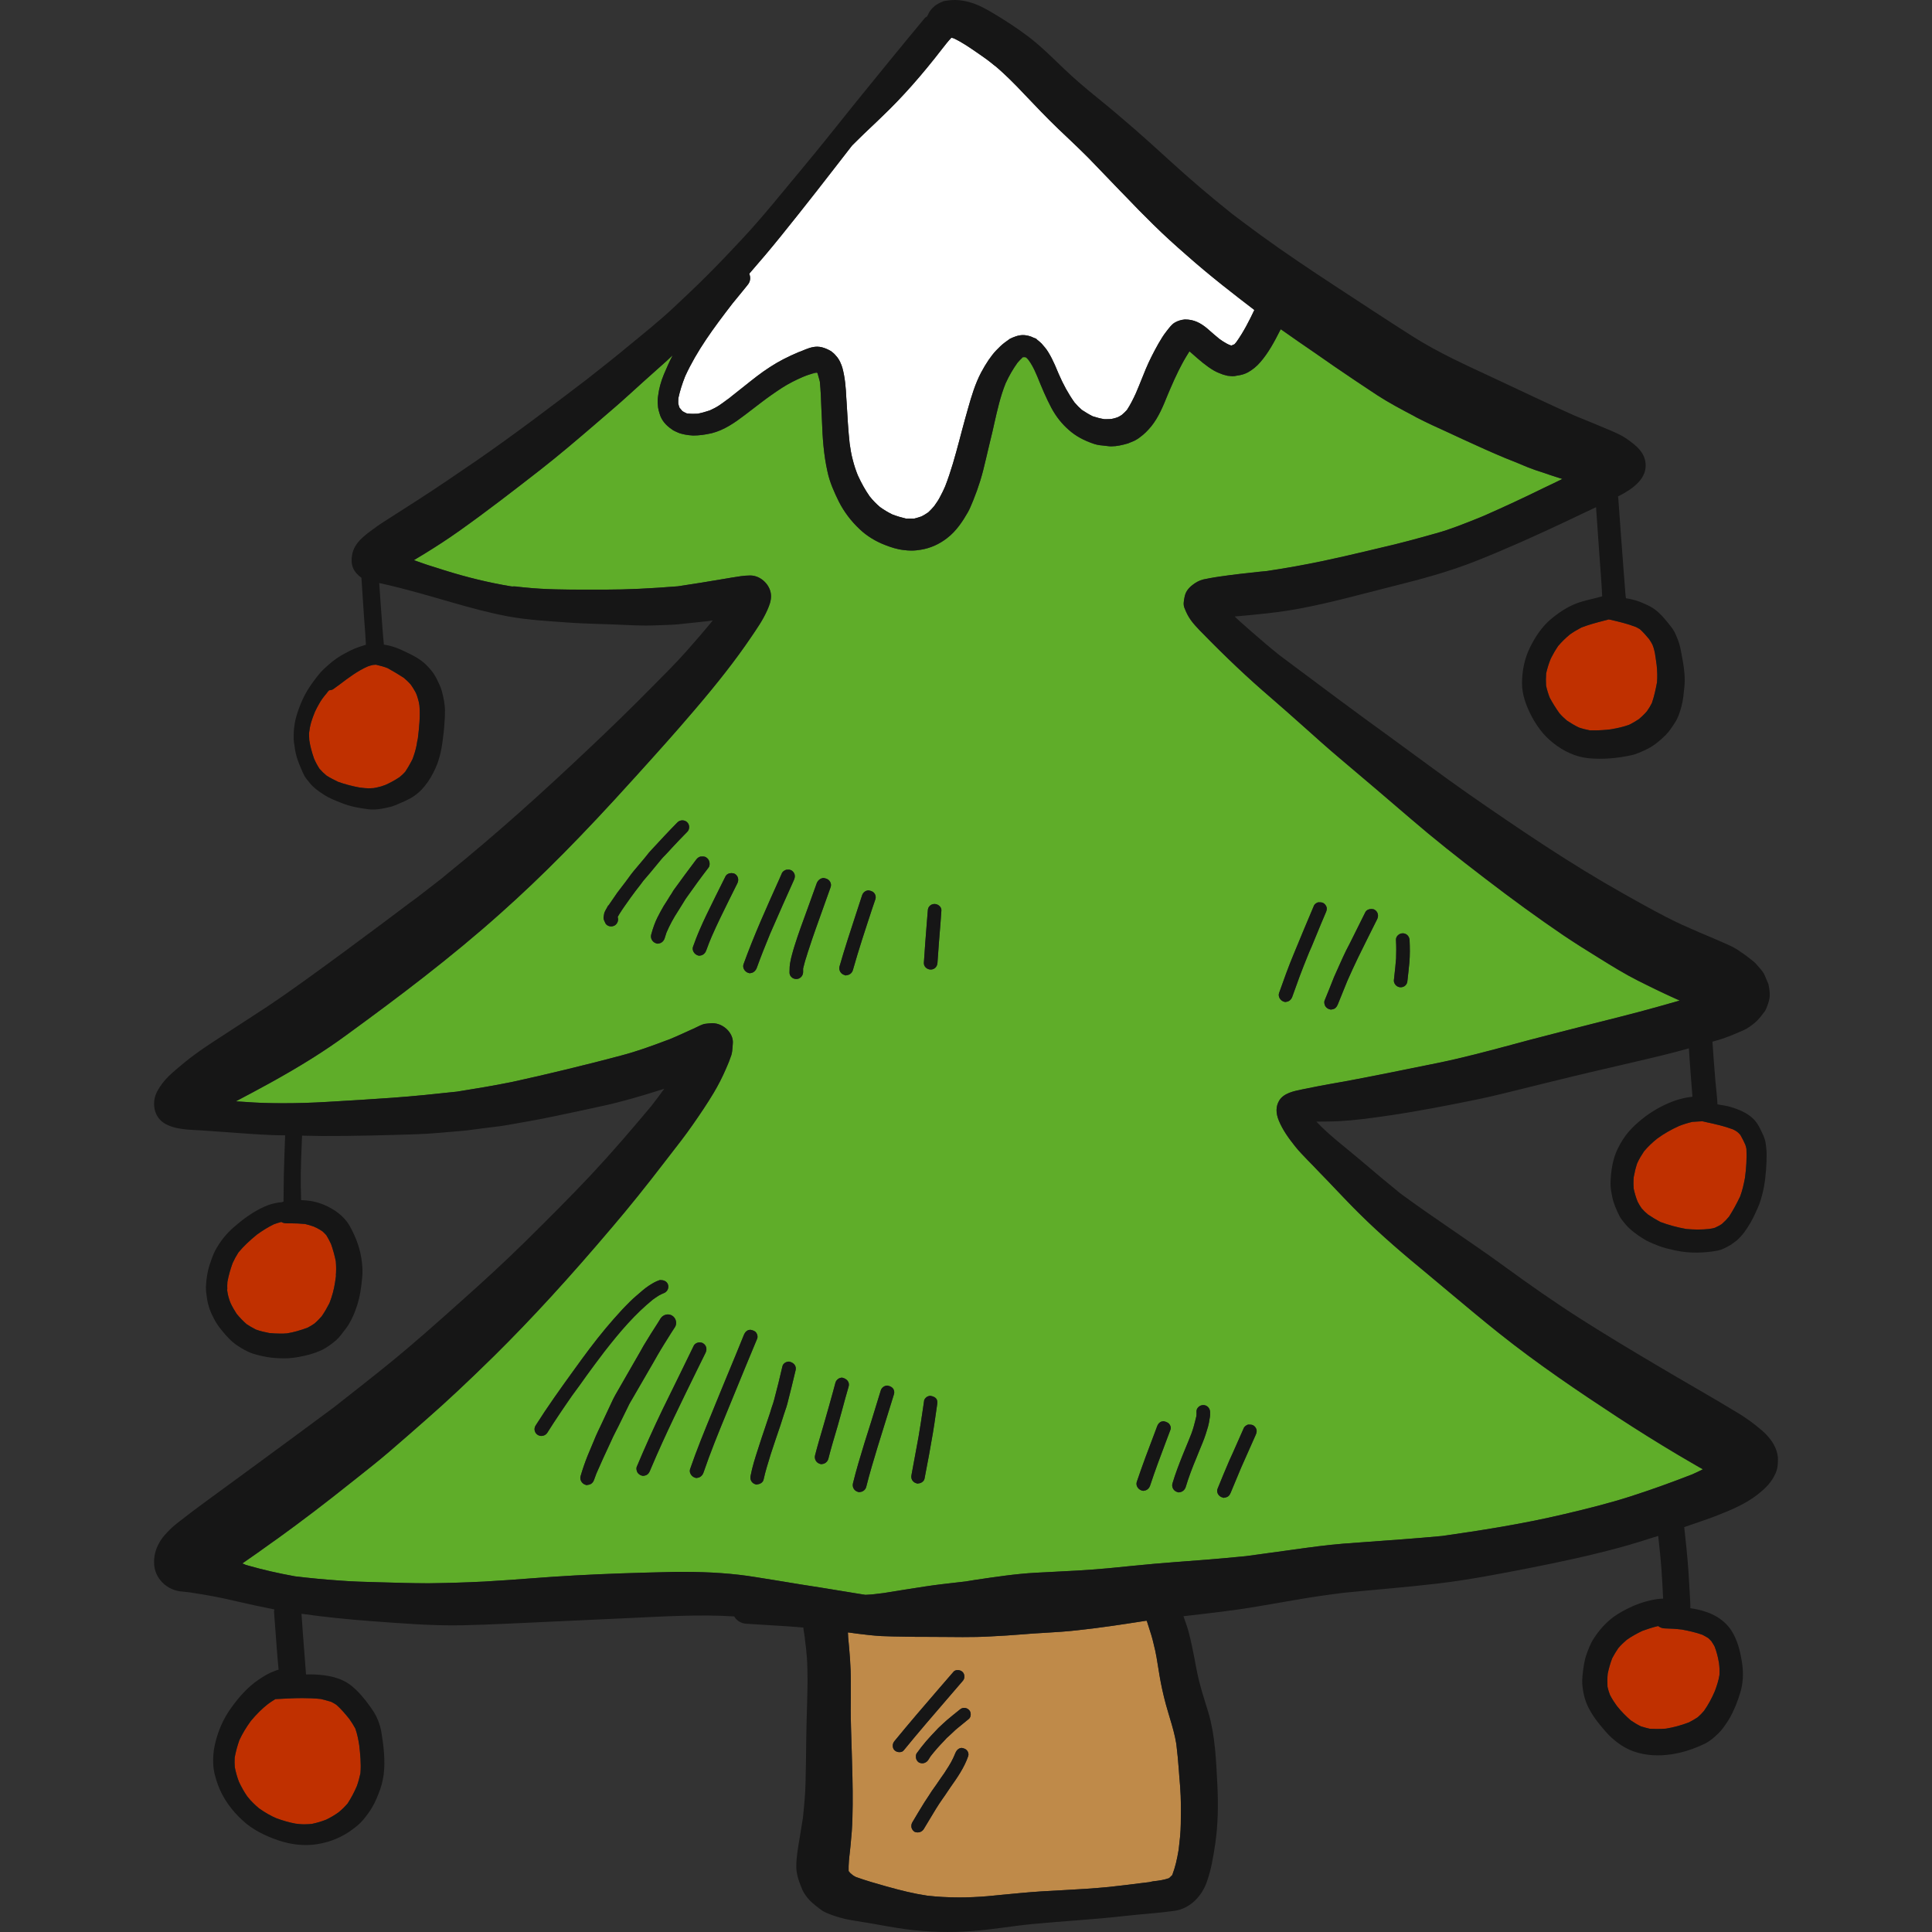 <?xml version="1.0" encoding="iso-8859-1"?>
<!-- Generator: Adobe Illustrator 19.0.0, SVG Export Plug-In . SVG Version: 6.00 Build 0)  -->
<svg version="1.1" id="Layer_1" xmlns="http://www.w3.org/2000/svg" xmlns:xlink="http://www.w3.org/1999/xlink" x="0px" y="0px"
	 viewBox="0 0 512.003 512.003" style="enable-background:new 0 0 512.003 512.003;" xml:space="preserve">
<rect x="0" y="0" width="512.003" height="512.003" fill="#333333" stroke="none"/>
<g>
	<path style="fill:#C03000;" d="M98.864,176.211c-0.532,0.118-0.946,0.237-1.359,0.384c-2.719,1.181-5.141,3.014-7.476,4.787
		l-1.625,1.181c-0.326,0.237-0.679,0.355-1.094,0.355c-0.029,0-0.326,0.266-0.295,0.295c0,0.029-0.266,0.266-0.237,0.266
		c-1.005,1.152-1.714,2.098-2.275,3.161c-0.384,0.65-0.71,1.3-1.034,1.98c-0.473,1.152-0.768,1.98-1.005,2.777
		c-0.266,0.916-0.444,1.891-0.561,2.837c0,0.295,0,1.123,0.059,1.92c0.237,1.536,0.621,3.043,1.27,4.905
		c0.413,0.946,0.886,1.832,1.448,2.69c0.591,0.679,1.181,1.241,1.862,1.802c1.034,0.65,2.039,1.152,3.074,1.654
		c1.92,0.679,3.782,1.152,5.703,1.507c1.094,0.148,1.714,0.177,2.393,0.207c0.413-0.029,0.857-0.059,1.3-0.059
		c0.679-0.118,1.33-0.266,1.98-0.444l1.181-0.413c1.3-0.591,2.512-1.241,3.694-2.038c0.561-0.443,1.034-0.886,1.507-1.418
		c0.739-1.094,1.359-2.187,1.951-3.369c0.444-1.181,0.797-2.335,1.064-3.605c0.089-0.65,0.207-1.3,0.355-1.92
		c0.355-2.955,0.65-5.851,0.413-8.658c-0.089-0.65-0.237-1.33-0.444-1.98c-0.148-0.473-0.295-0.946-0.502-1.389
		c-0.413-0.797-0.857-1.507-1.359-2.216c-0.561-0.65-1.181-1.212-1.832-1.773c-1.418-0.916-2.837-1.773-4.284-2.571
		c-0.975-0.384-1.951-0.65-3.014-0.886c-0.029-0.029-0.029-0.029-0.029-0.029C99.424,176.151,99.159,176.18,98.864,176.211
		L98.864,176.211z"/>
	<path style="fill:#C03000;" d="M74.514,323.84c-0.65,0.177-1.27,0.355-1.891,0.591c-1.596,0.768-3.043,1.685-4.492,2.719
		c-2.069,1.685-3.634,3.192-4.935,4.757c-0.591,0.916-1.094,1.832-1.536,2.808c-0.591,1.625-1.064,3.25-1.389,4.994
		c-0.059,0.71-0.059,1.359-0.029,1.98h-0.059c0.089,0.916,0.295,1.862,0.621,2.837l0.326,0.857c0.473,1.005,1.005,1.891,1.596,2.807
		c0.828,1.005,1.684,1.891,2.659,2.748c0.797,0.532,1.596,0.975,2.453,1.418c1.152,0.413,2.304,0.68,3.545,0.916
		c0.946,0.089,1.862,0.148,2.837,0.148c0.591,0,1.212,0,1.832-0.06c1.684-0.266,3.458-0.768,5.467-1.507
		c0.621-0.326,1.212-0.679,1.773-1.063c0.739-0.621,1.359-1.27,1.98-1.98c0.768-1.123,1.418-2.246,2.038-3.458
		c0.739-1.891,1.212-3.694,1.478-5.467l0.148-1.005l0.148-1.034l-0.089,0.326c0.118-1.27,0.118-2.571,0-3.931
		c-0.326-1.596-0.739-3.074-1.27-4.581c-0.384-0.828-0.797-1.596-1.27-2.364l-0.916-0.916c-0.473-0.326-0.975-0.65-1.507-0.916
		c-0.295-0.148-0.591-0.295-0.886-0.413c-0.768-0.266-1.507-0.502-2.304-0.68c-1.27-0.118-2.512-0.177-3.753-0.177h-1.094h-0.029
		c-0.561,0-1.005-0.118-1.389-0.355l-0.029-0.029C74.544,323.81,74.544,323.81,74.514,323.84L74.514,323.84z"/>
	<path style="fill:#C03000;" d="M72.978,450.283c-0.679,0.413-1.3,0.828-1.92,1.27c-1.596,1.241-3.103,2.748-4.58,4.521
		c-1.27,1.743-2.246,3.369-3.043,5.083c-0.532,1.507-0.946,3.014-1.241,4.61c-0.059,0.886-0.029,1.714,0.029,2.571
		c0.266,1.359,0.621,2.601,1.094,3.842c0.65,1.389,1.359,2.659,2.216,3.9c0.65,0.797,1.064,1.27,1.536,1.714
		c0.444,0.444,0.916,0.886,1.418,1.3c0.029,0.029,0.06,0.06,0.06,0.06l0.029,0.029c1.714,1.212,3.161,2.039,4.699,2.69
		c1.625,0.591,3.28,1.094,5.052,1.418c0.473,0.06,1.389,0.177,2.275,0.177c1.005,0,1.536-0.06,2.098-0.118
		c1.359-0.295,2.571-0.65,3.753-1.123c1.181-0.561,2.246-1.212,3.25-1.92c0.916-0.739,1.684-1.507,2.423-2.364
		c0.946-1.478,1.743-2.955,2.423-4.551c0.413-1.123,0.71-2.275,0.975-3.458c0.207-2.63-0.059-5.112-0.326-7.447
		c-0.237-1.536-0.532-2.985-1.034-4.403c-0.473-0.886-1.005-1.714-1.567-2.512c-1.094-1.359-2.157-2.63-3.458-3.782
		c-0.444-0.295-0.857-0.532-1.33-0.768c-0.916-0.295-1.832-0.532-2.777-0.768c-1.654-0.177-3.28-0.237-4.935-0.237
		C77.735,450.017,75.342,450.164,72.978,450.283L72.978,450.283z"/>
	<path style="fill:#C03000;" d="M425.208,164.449c-2.068,0.532-4.078,1.064-6.087,1.832c-1.064,0.561-2.069,1.152-3.043,1.832
		c-1.181,0.975-2.216,1.98-3.161,3.103c-0.768,1.123-1.389,2.216-1.98,3.428c-0.502,1.241-0.886,2.482-1.181,3.782
		c-0.089,1.123-0.089,2.157-0.029,3.25c0.237,1.123,0.561,2.157,0.975,3.221c0.739,1.389,1.596,2.748,2.512,4.048
		c0.621,0.739,1.301,1.389,2.039,2.009c1.064,0.71,2.098,1.33,3.221,1.862c0.946,0.326,1.862,0.532,2.866,0.739h1.183
		c1.448,0,2.866-0.089,4.284-0.266c1.98-0.326,3.458-0.679,4.935-1.212c0.916-0.444,1.743-0.946,2.601-1.507
		c0.768-0.65,1.478-1.33,2.127-2.098c0.502-0.71,0.916-1.389,1.3-2.157c0.621-1.773,1.005-3.605,1.359-5.467
		c0.118-1.418,0.089-2.925-0.089-4.58l-0.118-0.857l-0.118-0.828c-0.177-1.241-0.266-1.803-0.413-2.305
		c-0.118-0.473-0.266-0.975-0.473-1.448c-0.266-0.502-0.561-1.005-0.916-1.507c-0.768-0.916-1.536-1.803-2.423-2.601
		c-0.355-0.207-0.68-0.384-1.034-0.562c-2.187-0.857-4.491-1.389-6.708-1.92c0,0-0.502-0.089-0.532-0.089
		C425.947,164.272,425.592,164.361,425.208,164.449L425.208,164.449z"/>
	<path style="fill:#C03000;" d="M451.153,297.157h-0.118c-0.857,0.029-1.714,0.089-2.541,0.148c-1.241,0.295-2.393,0.65-3.516,1.094
		c-2.098,0.946-4.018,2.039-5.792,3.339c-1.3,1.034-2.453,2.127-3.516,3.398c-0.679,1.034-1.3,2.038-1.802,3.161
		c-0.413,1.212-0.679,2.393-0.916,3.664c-0.089,1.064-0.089,2.039,0,3.103c0.266,1.181,0.591,2.304,1.034,3.398
		c0.326,0.65,0.68,1.212,1.094,1.802c0.532,0.591,1.064,1.123,1.654,1.596c1.094,0.739,2.157,1.389,3.28,1.98
		c2.157,0.797,4.373,1.418,6.856,1.862c1.005,0.089,2.038,0.148,3.043,0.148c1.094,0,2.186-0.06,3.25-0.177l-0.148-0.029
		c0.473,0,0.945-0.118,1.448-0.266c0.975-0.444,1.448-0.71,1.862-1.005c0.71-0.621,1.3-1.241,1.891-1.951
		c1.123-1.743,2.069-3.516,2.955-5.378c0.591-1.596,0.946-3.192,1.27-4.905c0.355-2.601,0.502-5.201,0.384-7.653
		c-0.059-0.413-0.177-0.768-0.295-1.123c-0.384-0.886-0.828-1.743-1.3-2.571c-0.295-0.355-0.532-0.591-0.828-0.828
		c-0.355-0.266-0.768-0.502-1.181-0.679c-2.275-0.857-4.668-1.389-7.003-1.891l-1.034-0.237
		C451.153,297.157,451.153,297.157,451.153,297.157L451.153,297.157z"/>
	<path style="fill:#C03000;" d="M439.392,430.927c-1.389,0.326-2.748,0.768-4.137,1.27c-1.478,0.71-2.837,1.448-4.166,2.393
		c-0.797,0.68-1.536,1.389-2.216,2.187c-0.621,0.886-1.123,1.743-1.625,2.688c-0.502,1.33-0.886,2.659-1.183,4.078
		c-0.118,1.181-0.118,2.304-0.059,3.487c0.177,0.768,0.384,1.448,0.65,2.127c0.532,1.064,1.181,2.039,1.891,3.014
		c1.123,1.389,2.305,2.601,3.634,3.753c0.916,0.621,1.773,1.152,2.719,1.596c0.768,0.237,1.507,0.444,2.305,0.621
		c0.621,0.029,1.27,0.06,1.891,0.06c0.797,0,1.596-0.029,2.393-0.089c2.009-0.326,3.989-0.857,6.087-1.654
		c0.828-0.413,1.565-0.857,2.335-1.359c0.621-0.532,1.152-1.094,1.685-1.714c1.094-1.567,2.038-3.28,2.866-5.23
		c0.502-1.359,0.975-2.748,1.212-4.226c0.06-1.064,0.029-2.127-0.118-3.192c-0.266-1.625-0.65-3.074-1.181-4.432
		c-0.266-0.473-0.532-0.916-0.857-1.389c-0.237-0.266-0.502-0.532-0.797-0.797c-0.532-0.326-1.034-0.621-1.567-0.886
		c-1.802-0.65-3.605-1.034-5.496-1.389c-1.478-0.178-2.955-0.266-4.433-0.295c-0.621,0-1.241-0.207-1.743-0.591
		c-0.029,0-0.029-0.029-0.06-0.029C439.422,430.927,439.422,430.927,439.392,430.927L439.392,430.927z"/>
</g>
<path style="fill:#5FAD29;" d="M339.426,87.266c-0.029,0.029-0.029,0.029-0.029,0.06l-0.06,0.059
	c-1.625,3.221-3.192,6.117-5.289,8.539c-1.005,1.181-2.098,2.069-3.369,2.777c-0.797,0.413-1.685,0.71-2.896,0.857
	c-0.413,0.118-0.828,0.148-1.212,0.148l-1.27-0.118l-1.212-0.326c-0.768-0.295-1.565-0.591-2.305-1.005
	c-2.098-1.212-3.929-2.837-5.703-4.403l-0.857-0.739c-2.009,3.103-3.516,6.264-5.171,10.106l-0.65,1.536
	c-1.152,2.866-2.364,5.822-4.315,8.244c-1.034,1.241-1.92,2.098-2.896,2.808c-0.532,0.443-1.123,0.768-1.625,1.034
	c-0.532,0.237-1.094,0.443-1.654,0.679c-1.536,0.444-2.985,0.768-4.344,0.768c-0.326,0-0.621,0-0.946-0.059l-0.797-0.089
	c-0.946-0.089-1.92-0.177-2.807-0.473c-2.719-0.886-4.935-2.098-6.737-3.694c-1.862-1.625-3.398-3.545-4.639-5.851
	c-1.418-2.659-2.571-5.438-3.694-8.215l-0.384-0.886c-0.621-1.448-1.241-2.601-2.009-3.634c-0.207-0.266-0.444-0.502-0.71-0.71
	c-0.029,0-0.06,0-0.148,0s-0.207,0-0.355,0c-0.148,0-0.295,0-0.295,0c-0.502,0.473-0.975,0.946-1.418,1.478
	c-1.181,1.654-2.216,3.427-3.132,5.438c-1.389,3.427-2.187,7.063-2.985,10.55l-0.502,2.246l-0.857,3.545l-0.828,3.516
	c-0.473,2.009-0.945,4.018-1.565,5.998c-0.532,1.714-1.123,3.369-1.803,5.054c-0.562,1.33-0.946,2.364-1.478,3.28
	c-1.241,2.157-2.955,4.905-5.525,6.856c-2.069,1.596-4.373,2.63-6.885,3.043c-0.857,0.148-1.714,0.237-2.541,0.237
	c-0.679,0-1.359-0.059-2.069-0.148c-1.802-0.207-3.369-0.739-4.817-1.3c-2.571-0.975-4.934-2.423-6.797-4.196
	c-2.335-2.187-4.166-4.639-5.525-7.298c-1.152-2.335-2.453-5.141-3.043-8.038c-0.975-4.344-1.3-8.746-1.478-13.977l-0.118-2.453
	c-0.089-2.482-0.177-4.935-0.413-7.358c-0.207-0.828-0.413-1.567-0.65-2.335c-1.507,0.118-2.748,0.621-3.96,1.123l0.797-0.355
	c-2.335,0.975-4.373,2.009-6.206,3.192c-1.862,1.212-3.723,2.512-5.496,3.871l-4.403,3.369c-2.601,1.98-5.438,3.96-8.717,4.787
	c-1.802,0.413-3.398,0.621-4.965,0.621c-1.654-0.089-2.719-0.355-3.605-0.621c-0.561-0.207-1.094-0.473-1.625-0.739
	c-1.301-0.857-2.719-1.98-3.458-3.871c-0.295-0.916-0.621-1.862-0.65-2.866c-0.089-0.857-0.06-1.684,0.089-2.541
	c0.207-1.743,0.739-3.694,1.507-5.556c0.739-1.714,1.448-3.398,2.305-4.994c-2.63,2.364-5.26,4.728-7.889,7.063l-3.161,2.866
	c-1.743,1.567-3.487,3.161-5.319,4.699l-4.048,3.487c-4.817,4.137-9.663,8.273-14.657,12.175
	c-6.797,5.289-14.066,10.934-21.571,16.252c-2.955,2.098-5.969,4.049-9.042,5.94l-2.837,1.714c2.335,0.916,4.668,1.654,7.003,2.364
	l0.916,0.295c6.087,1.92,12.115,3.369,17.877,4.315c0.029,0,0.295,0.029,0.444,0.029c0.089,0,0.148-0.029,0.148-0.029
	c0-0.029,0.059-0.029,0.148-0.029c0.118,0,0.266,0.029,0.266,0.029c0.029,0,0.029-0.029,0-0.029
	c5.762,0.828,12.322,0.886,17.995,0.886h2.896h2.896c5.851,0,11.997-0.295,19.355-0.886c4.255-0.621,8.451-1.33,12.677-2.038
	l1.565-0.266c1.654-0.266,3.28-0.562,4.935-0.562c2.866,0,5.496,2.659,5.496,5.467c0,1.359-0.444,2.482-1.034,3.812
	c-0.562,1.241-1.212,2.424-1.951,3.605c-0.739,1.181-1.536,2.335-2.335,3.516c-3.96,5.851-8.746,11.997-15.1,19.414
	c-4.876,5.733-9.899,11.318-14.952,16.903l-1.181,1.3c-13.386,14.834-24.172,25.737-34.987,35.371
	c-13.327,11.938-27.54,22.605-40.926,32.357c-5.733,4.226-12.204,8.273-20.39,12.795c-2.955,1.625-5.94,3.221-8.924,4.787
	c4.137,0.384,8.273,0.532,12.411,0.532c3.9,0,7.831-0.118,11.731-0.355c5.762-0.326,11.524-0.68,17.316-1.094
	c5.733-0.413,11.406-1.005,17.109-1.625c4.846-0.768,9.663-1.567,14.479-2.541c4.757-1.034,9.515-2.128,14.243-3.28
	c4.994-1.212,9.958-2.453,14.894-3.782c4.078-1.064,8.097-2.541,11.938-3.989l0.739-0.266c1.212-0.502,2.423-1.034,3.576-1.565
	l1.951-0.886l0.857-0.384l0.679-0.326c0.71-0.355,1.448-0.71,2.157-0.916c0.68-0.089,1.359-0.177,2.069-0.207h0.029
	c1.625,0,3.132,0.739,4.226,1.951c0.946,1.094,1.389,2.335,1.241,3.545l-0.06,0.886c-0.06,0.71-0.118,1.448-0.326,2.098
	c-0.384,1.152-0.828,2.275-1.33,3.398c-1.063,2.482-2.187,4.639-3.369,6.619c-1.714,2.866-3.576,5.614-5.496,8.362
	c-1.92,2.777-4.018,5.467-6.117,8.155l-1.005,1.3c-5.525,7.21-9.899,12.617-14.155,17.611
	c-11.465,13.534-21.424,24.408-31.382,34.248c-6.826,6.708-12.53,12.057-17.937,16.785c-3.28,2.896-6.56,5.762-9.899,8.628
	c-2.925,2.512-5.94,4.876-8.954,7.269l-1.123,0.886c-6.648,5.319-13.209,10.313-19.473,14.834l-1.389,0.975
	c-2.63,1.891-5.26,3.782-7.949,5.614l0.857,0.384l0.828,0.237c3.842,1.094,7.86,2.009,12.263,2.807
	c3.96,0.473,7.889,0.857,11.849,1.123c3.369,0.266,6.767,0.355,10.164,0.444l2.246,0.06c3.428,0.089,6.885,0.207,10.313,0.207h1.212
	c4.787-0.059,9.515-0.207,14.302-0.443c4.196-0.237,8.392-0.532,12.559-0.857c3.842-0.295,7.683-0.561,11.524-0.768
	c8.097-0.443,16.193-0.71,24.319-0.886c1.478-0.06,2.955-0.06,4.433-0.06c7.151,0,13.416,0.444,19.149,1.389l5.909,0.946
	l5.909,0.975l5.467,0.857l11.76,1.92c0.65-0.029,1.27-0.06,1.891-0.118l2.985-0.355l5.496-0.886l5.496-0.857
	c2.896-0.444,5.792-0.768,8.658-1.094l2.069-0.237l2.541-0.413c5.23-0.768,10.608-1.596,15.928-1.891l2.896-0.148
	c5.438-0.266,10.874-0.532,16.312-1.034l6.856-0.68c3.694-0.355,7.387-0.71,11.081-0.975c6.146-0.444,12.233-0.916,18.321-1.536
	l0.326-0.029l12.499-1.714c4.432-0.621,8.894-1.241,13.327-1.596l6.412-0.473c6.648-0.473,13.238-0.946,19.828-1.567
	c9.722-1.389,21.158-3.132,32.476-5.822c5.88-1.389,11.613-2.808,17.345-4.639c5.496-1.773,10.874-3.694,16.459-5.88
	c0.946-0.413,1.862-0.857,2.777-1.301c-2.275-1.359-4.521-2.601-6.737-3.931c-5.319-3.161-10.55-6.442-15.72-9.811
	c-10.284-6.737-21.216-14.095-31.559-22.339c-4.315-3.427-8.51-6.974-12.736-10.49l-6.324-5.289
	c-5.556-4.58-12.057-10.047-18.055-16.015c-2.069-2.039-4.049-4.137-6.058-6.235l-2.275-2.393l-1.98-2.039l-1.951-2.038
	l-1.359-1.389c-1.123-1.181-2.275-2.335-3.28-3.605c-1.832-2.304-3.28-4.344-4.315-6.796c-0.857-2.069-0.828-3.812,0.06-5.319
	c1.181-2.009,3.9-2.541,6.058-2.985c2.955-0.621,5.378-1.064,7.802-1.507l3.516-0.621c7.358-1.359,14.686-2.866,21.984-4.344
	l2.925-0.591c6.59-1.359,13.209-3.132,19.591-4.846l4.61-1.241c5.496-1.448,11.052-2.837,16.577-4.255l7.121-1.803
	c3.545-0.886,7.063-1.832,10.55-2.808c1.802-0.502,3.605-1.005,5.407-1.536c-3.723-1.684-7.387-3.427-10.992-5.26
	c-3.516-1.773-6.914-3.871-10.195-5.909c-3.25-2.009-6.471-4.018-9.633-6.146c-6.648-4.521-13.504-9.485-20.921-15.189
	c-7.329-5.614-13.416-10.431-19.385-15.573c-6.264-5.407-12.588-10.756-18.912-16.104c-3.31-2.777-6.501-5.674-9.722-8.54
	c-2.896-2.571-5.762-5.141-8.688-7.653c-5.792-4.965-11.731-10.55-18.144-17.138l-0.561-0.562c-0.828-0.886-1.685-1.773-2.393-2.777
	c-0.739-1.034-1.181-1.951-1.685-3.221c-0.355-0.857-0.177-1.803,0-2.719c0.237-1.389,0.857-2.275,1.891-3.161
	c1.034-0.857,2.038-1.389,3.103-1.654c0.621-0.118,1.181-0.237,1.802-0.355c0.828-0.148,1.685-0.295,2.541-0.413
	c3.605-0.532,7.181-0.916,10.756-1.3l1.625-0.148c4.994-0.739,9.929-1.625,14.892-2.659c3.812-0.797,7.594-1.684,11.376-2.571
	l3.96-0.946c4.965-1.123,9.84-2.453,14.745-3.842c3.782-1.034,7.535-2.571,11.17-4.018l1.565-0.65
	c5.319-2.335,10.579-4.787,15.809-7.358c1.654-0.768,3.28-1.567,4.905-2.364c-1.152-0.413-2.305-0.739-3.427-1.123l-1.625-0.561
	c-1.389-0.444-2.748-0.886-4.078-1.418l-2.541-1.064l-3.605-1.448c-3.487-1.448-6.914-3.014-10.342-4.58l-2.305-1.064l-2.157-1.005
	c-2.896-1.301-5.792-2.63-8.599-4.078l-0.679-0.384c-3.25-1.714-6.619-3.487-9.751-5.525c-3.782-2.482-7.505-4.994-11.229-7.535
	l-4.846-3.369c-3.132-2.157-6.264-4.284-9.367-6.501l-0.029-0.029h-0.023V87.266z M163.577,236.58
	c0.71-0.946,1.448-1.92,2.187-2.866l0.679-0.916c0.473-0.679,0.975-1.33,1.478-1.951l1.418-1.684l1.418-1.685l0.502-0.621
	c0.502-0.65,1.005-1.27,1.565-1.832c2.216-2.393,4.433-4.787,6.737-7.121c0.326-0.326,0.797-0.502,1.27-0.502
	c0.502,0,0.945,0.177,1.27,0.502c0.355,0.326,0.532,0.797,0.532,1.27c0,0.502-0.177,0.975-0.532,1.3
	c-1.359,1.359-2.688,2.777-4.018,4.196l-0.946,1.034l-0.946,1.005c-0.295,0.295-0.621,0.621-0.886,0.946l-2.955,3.576l-1.891,2.216
	l-0.768,1.034c-0.886,1.123-1.743,2.246-2.571,3.398l-0.857,1.212l-0.857,1.212l-0.621,0.916c-0.384,0.591-0.768,1.152-1.094,1.773
	c0.118,0.444,0.148,0.768,0.029,1.181c-0.118,0.444-0.443,0.857-0.828,1.094c-0.266,0.148-0.591,0.237-0.946,0.237
	c-0.679,0-1.3-0.355-1.536-0.886c-0.237-0.502-0.473-0.916-0.473-1.418c0.06-0.444,0.118-0.857,0.207-1.27
	c0.177-0.444,0.355-0.797,0.562-1.123l0.473-0.857l0.059,0.029C162.01,238.826,162.779,237.703,163.577,236.58L163.577,236.58z
	 M173.89,249.995c-0.975-0.295-1.567-1.301-1.33-2.275c0.502-1.862,1.034-3.309,1.654-4.55c0.65-1.27,1.152-2.216,1.685-3.103
	c0.561-0.857,1.123-1.743,1.654-2.63l0.413-0.621l0.532-0.886c1.951-2.69,3.9-5.349,5.909-8.008
	c0.355-0.473,0.679-0.768,1.181-0.916c0.237,0,0.413-0.029,0.591-0.029c0.473,0,0.71,0.089,0.916,0.207
	c0.444,0.266,0.768,0.71,0.886,1.181c0.118,0.444,0.118,1.094-0.177,1.507c-2.009,2.601-3.931,5.26-5.851,7.978
	c-0.237,0.326-0.444,0.65-0.65,1.005l-1.507,2.424c-1.359,2.068-2.393,4.018-3.192,5.909l-0.237,0.739l-0.237,0.739
	c-0.266,0.828-0.975,1.389-1.803,1.389v0.059L173.89,249.995L173.89,249.995z M198.297,257.826
	c-0.473-0.148-0.916-0.532-1.152-1.005c-0.207-0.413-0.237-0.857-0.118-1.241c2.777-7.683,6.206-15.278,9.515-22.635l0.71-1.625
	c0.207-0.413,0.739-0.71,1.123-0.828c0.207,0,0.384-0.029,0.532-0.029c0.413,0,0.65,0.089,0.857,0.207
	c0.384,0.237,0.71,0.65,0.828,1.094c0.118,0.502,0.029,0.916-0.177,1.418c-2.009,4.433-3.96,8.865-5.909,13.327l-0.413,0.946
	c-1.241,3.014-2.453,6.028-3.547,9.072c-0.326,0.828-1.005,1.359-1.773,1.359v0.059L198.297,257.826L198.297,257.826z
	 M184.912,253.187c-0.473-0.148-0.916-0.532-1.152-1.005c-0.207-0.413-0.237-0.857-0.118-1.241c0.562-1.567,1.152-3.132,1.832-4.668
	c0.561-1.27,1.123-2.541,1.743-3.812c1.654-3.398,3.339-6.826,5.052-10.224c0.266-0.532,0.886-0.857,1.567-0.857
	c0.295,0,0.621,0.059,0.916,0.207c0.857,0.532,1.123,1.567,0.65,2.512c-1.507,3.014-3.014,6.058-4.492,9.101
	c-0.797,1.625-1.536,3.28-2.275,4.934c-0.413,0.946-0.975,2.335-1.478,3.753c-0.295,0.828-0.975,1.359-1.773,1.359v0.059
	L184.912,253.187L184.912,253.187z M209.704,258.89c-0.326-0.326-0.502-0.768-0.473-1.241c0-0.916,0.029-1.92,0.237-2.837
	c0.118-0.65,0.266-1.27,0.444-1.891c0.207-0.768,0.413-1.507,0.65-2.246c0.502-1.596,1.034-3.192,1.596-4.757l2.157-5.94
	l2.128-5.909c0.326-0.828,1.064-1.389,1.862-1.389c1.005,0.177,1.448,0.562,1.714,1.064c0.237,0.444,0.266,0.916,0.118,1.33
	l-3.989,11.17c-0.591,1.654-1.152,3.31-1.685,4.965l-0.355,1.063l-0.326,1.064l-0.266,0.828l-0.237,0.797
	c-0.148,0.562-0.295,1.123-0.444,1.714v0.975c-0.029,1.005-0.828,1.802-1.802,1.802C210.531,259.451,210.059,259.274,209.704,258.89
	L209.704,258.89z M223.77,258.388c-0.473-0.148-0.857-0.444-1.094-0.857c-0.237-0.413-0.326-0.916-0.207-1.359
	c1.359-4.787,2.926-9.485,4.462-14.213l1.536-4.699c0.266-0.797,0.975-1.3,1.743-1.3c0.975,0.177,1.389,0.502,1.625,0.946
	c0.237,0.413,0.295,0.886,0.177,1.33l-0.916,2.69c-1.773,5.378-3.545,10.756-5.083,16.193c-0.237,0.797-0.975,1.33-1.773,1.33v0.089
	L223.77,258.388L223.77,258.388z M340.225,265.45c-0.473-0.148-0.916-0.532-1.152-1.005c-0.207-0.413-0.237-0.857-0.118-1.241
	c1.241-3.516,2.512-7.063,3.96-10.519c1.743-4.255,3.516-8.481,5.319-12.736c0.177-0.384,0.679-0.71,1.094-0.828
	c0.148,0,0.295,0,0.413,0c0.502,0,0.768,0.089,0.975,0.207c0.384,0.207,0.679,0.591,0.857,1.094c0.118,0.502,0,0.886-0.207,1.389
	l-0.326,0.768l-0.916,2.157c-0.739,1.773-1.478,3.576-2.216,5.378l-0.295,0.71c-0.444,1.005-0.886,1.98-1.27,3.014l-0.886,2.216
	l-1.034,2.688l-1.951,5.407c-0.295,0.828-0.975,1.359-1.773,1.359v0.06L340.225,265.45L340.225,265.45z M245.281,256.348
	c-0.326-0.355-0.473-0.768-0.444-1.212c0.207-3.487,0.502-6.974,0.768-10.461l0.266-3.309c0.029-0.562,0.177-0.975,0.532-1.301
	c0.326-0.326,0.768-0.502,1.27-0.502c0.502,0,1.034,0.237,1.389,0.621c0.295,0.326,0.473,0.768,0.413,1.183l-0.237,3.28
	c-0.295,3.487-0.562,7.003-0.797,10.49c-0.06,1.064-0.797,1.803-1.802,1.803C246.168,256.94,245.636,256.732,245.281,256.348
	L245.281,256.348z M352.31,267.459c-0.444-0.118-0.857-0.443-1.094-0.828c-0.207-0.384-0.355-1.005-0.207-1.418
	c0.857-2.098,1.714-4.196,2.541-6.324c0.444-1.005,0.916-2.038,1.359-3.043l0.975-2.157c0.532-1.212,1.152-2.393,1.773-3.576
	l0.591-1.181c1.181-2.393,2.364-4.787,3.576-7.181c0.266-0.532,0.886-0.857,1.567-0.857c0.384,0,0.679,0.06,0.916,0.207
	c0.857,0.532,1.123,1.567,0.65,2.512l-2.571,5.141l-2.541,5.141c-0.946,1.98-1.862,3.96-2.748,5.969h0.059l-0.089,0.06l-2.512,6.206
	c-0.207,0.473-0.413,0.857-0.857,1.152c-0.266,0.148-0.591,0.237-0.916,0.237v0.059L352.31,267.459L352.31,267.459z
	 M369.922,261.106c-0.295-0.295-0.561-0.797-0.532-1.27c0.148-1.183,0.266-2.364,0.384-3.545c0.089-0.768,0.148-1.536,0.207-2.304
	c0.059-1.625,0.059-3.221-0.029-4.846c-0.029-0.444,0.118-0.886,0.444-1.212c0.355-0.384,0.857-0.591,1.359-0.591
	c0.975,0,1.743,0.768,1.802,1.803c0.089,2.009,0.118,4.018-0.059,5.998l-0.237,2.335l-0.266,2.364
	c-0.029,0.502-0.148,0.886-0.502,1.27c-0.326,0.355-0.828,0.532-1.3,0.532C370.719,261.638,370.276,261.46,369.922,261.106
	L369.922,261.106z M142.567,380.31c-0.413-0.237-0.739-0.65-0.857-1.152c-0.118-0.444-0.029-0.916,0.207-1.33
	c3.192-5.054,6.619-9.84,10.431-15.1c2.364-3.28,5.172-7.121,8.215-10.756c1.418-1.685,2.837-3.31,4.315-4.905l0.591-0.621
	c1.005-1.034,2.009-2.069,3.132-3.014c1.389-1.212,2.304-2.009,3.28-2.659c0.916-0.591,1.832-1.181,2.955-1.536
	c0.089,0,0.148,0,0.237,0c1.123,0,1.773,0.532,1.98,1.27c0.266,0.946-0.295,1.951-1.27,2.246c-0.857,0.355-1.478,0.739-2.098,1.181
	l-0.71,0.502c-4.639,3.782-8.51,8.244-12.854,13.829c-1.743,2.275-3.192,4.255-4.639,6.235c-1.3,1.862-2.601,3.634-3.931,5.438
	c-0.65,0.916-1.27,1.832-1.891,2.748l-1.359,2.009c-1.123,1.654-2.187,3.31-3.25,4.994c-0.326,0.532-0.946,0.857-1.567,0.857
	C143.158,380.545,142.833,380.457,142.567,380.31L142.567,380.31z M155.155,393.488c-0.975-0.295-1.567-1.359-1.3-2.275
	c0.532-1.832,1.152-3.634,1.862-5.407l1.685-4.018l0.473-1.152c0.413-0.946,0.857-1.862,1.3-2.777l0.65-1.389l2.659-5.673
	c0.384-0.797,0.828-1.507,1.241-2.246l3.664-6.382l2.246-3.9l0.946-1.685c1.212-2.039,2.482-4.018,3.753-5.998l0.71-1.152
	c0.444-0.68,1.183-1.094,1.951-1.094c0.355,0,0.739,0.089,1.094,0.295c0.502,0.295,0.886,0.797,1.034,1.389
	c0.148,0.591,0.06,1.183-0.237,1.654l-1.034,1.596c-1.212,1.951-2.453,3.871-3.605,5.88l-1.094,1.92l-1.951,3.369l-3.458,5.969
	c-0.679,1.152-1.034,1.743-1.3,2.364l-2.571,5.23l-0.71,1.389c-0.473,0.916-0.916,1.832-1.33,2.777
	c-1.359,2.925-2.63,5.644-3.782,8.333c-0.148,0.384-0.384,1.034-0.621,1.685c-0.148,0.384-0.355,0.797-0.857,1.094
	c-0.295,0.148-0.621,0.237-0.946,0.237v0.089L155.155,393.488L155.155,393.488z M184.173,391.597
	c-0.473-0.148-0.916-0.502-1.152-0.975c-0.237-0.413-0.266-0.857-0.148-1.27c1.743-5.083,3.782-10.047,5.822-15.011l0.828-2.038
	c1.773-4.373,3.605-8.746,5.407-13.12l2.216-5.438c0.207-0.444,0.413-0.828,0.857-1.094c0.266-0.177,0.561-0.237,0.945-0.237
	c0.946,0.207,1.33,0.502,1.536,0.886c0.237,0.384,0.355,0.975,0.207,1.389l-3.192,7.683l-4.462,10.874l-0.473,1.152
	c-2.157,5.26-4.315,10.519-6.146,15.898c-0.295,0.828-1.005,1.359-1.802,1.359v0.059L184.173,391.597L184.173,391.597z
	 M170.018,391.036c-0.443-0.118-0.857-0.444-1.094-0.828c-0.207-0.384-0.355-1.005-0.207-1.418
	c2.186-5.201,4.492-10.342,6.945-15.425l4.107-8.362l4.078-8.362c0.266-0.532,0.886-0.886,1.567-0.886
	c0.326,0,0.679,0.089,0.916,0.237c0.857,0.532,1.123,1.536,0.65,2.512l-2.128,4.315c-4.166,8.51-8.51,17.287-12.263,26.152
	c0,0-0.177,0.384-0.326,0.768c-0.207,0.502-0.413,0.828-0.857,1.123c-0.295,0.148-0.591,0.237-0.916,0.237v0.06L170.018,391.036
	L170.018,391.036z M200.159,393.34c-0.946-0.295-1.478-1.212-1.241-2.246c0.444-2.364,1.183-4.668,1.92-6.944
	c0.679-2.187,1.27-3.9,1.862-5.644l0.562-1.685l0.797-2.364l0.355-1.181c0.384-1.123,0.621-1.802,0.768-2.423
	c0.768-2.926,1.507-5.822,2.157-8.717c0.178-0.857,1.034-1.3,1.773-1.3c1.418,0.295,1.951,1.27,1.743,2.246
	c-0.71,3.014-1.448,5.998-2.216,8.983c-0.148,0.591-0.355,1.181-0.562,1.773l-0.355,1.064l-0.916,2.866
	c-0.857,2.512-1.714,5.023-2.541,7.565c-0.828,2.69-1.448,4.669-1.891,6.708c-0.148,0.886-1.064,1.33-1.802,1.33v0.089
	L200.159,393.34L200.159,393.34z M217.268,387.933c-0.975-0.295-1.507-1.27-1.27-2.246c0.65-2.571,1.418-5.112,2.157-7.653
	l0.502-1.743c0.71-2.423,1.359-4.817,2.038-7.24l0.71-2.63c0.237-0.797,0.975-1.33,1.773-1.33c1.418,0.326,1.98,1.3,1.743,2.275
	l-0.916,3.221c-0.65,2.453-1.33,4.876-2.009,7.299c-1.005,3.398-1.802,6.058-2.482,8.746c-0.237,0.797-0.946,1.359-1.773,1.359
	v0.059L217.268,387.933L217.268,387.933z M227.315,395.35c-0.975-0.295-1.507-1.27-1.27-2.246c0.886-3.634,1.98-7.21,3.074-10.785
	l1.773-5.614l2.512-8.186c0.237-0.797,0.975-1.33,1.773-1.33c0.946,0.177,1.389,0.561,1.625,1.005
	c0.207,0.413,0.237,0.857,0.118,1.27l-1.448,4.668l-2.896,9.338c-1.063,3.516-2.127,7.032-3.014,10.579
	c-0.207,0.797-0.946,1.359-1.803,1.359v0.059L227.315,395.35L227.315,395.35z M242.799,393.075
	c-0.945-0.295-1.478-1.181-1.241-2.216l1.862-10.077c0.444-2.482,0.797-5.023,1.181-7.535l0.295-2.039
	c0.029-0.413,0.444-0.828,0.797-1.064c0.295-0.148,0.591-0.237,0.886-0.237c0.946,0.177,1.359,0.473,1.625,0.886
	c0.237,0.444,0.207,0.857,0.148,1.418c-0.473,3.369-0.946,6.708-1.567,10.047l-0.562,3.192c-0.384,2.127-0.797,4.255-1.212,6.382
	c-0.148,0.828-1.034,1.3-1.743,1.3v0.06L242.799,393.075L242.799,393.075z M312.004,395.409c-0.473-0.148-0.886-0.444-1.123-0.886
	c-0.237-0.443-0.295-0.916-0.177-1.359c0.768-2.601,1.743-5.112,2.748-7.624c0.561-1.33,1.094-2.63,1.625-3.96
	c0.473-1.123,0.916-2.275,1.241-3.427c0.266-0.945,0.502-1.891,0.739-2.866c0.029-0.444,0.06-0.797,0.029-1.123
	c-0.029-0.444,0.118-0.886,0.444-1.212c0.355-0.384,0.857-0.591,1.359-0.591c0.975,0,1.743,0.768,1.802,1.802
	c0.029,0.591,0,1.241-0.148,1.891c-0.089,0.68-0.207,1.3-0.384,1.951c-0.413,1.478-0.886,2.925-1.478,4.373l-0.828,2.009
	l-0.797,1.98c-1.063,2.541-2.039,5.083-2.837,7.742c-0.266,0.797-0.975,1.359-1.773,1.359v0.06L312.004,395.409L312.004,395.409z
	 M302.548,394.995c-0.473-0.148-0.916-0.502-1.152-0.946c-0.237-0.413-0.266-0.886-0.148-1.3c1.507-4.462,3.161-8.865,4.846-13.267
	l0.561-1.507c0.207-0.532,0.473-0.857,0.828-1.094c0.295-0.178,0.621-0.237,0.946-0.237c0.946,0.207,1.418,0.561,1.654,1.063
	c0.207,0.413,0.237,0.828,0.089,1.212l-1.034,2.748c-1.507,3.989-3.014,7.978-4.344,12.027c-0.266,0.828-0.975,1.359-1.743,1.359
	v0.06L302.548,394.995L302.548,394.995z M323.913,396.827c-0.444-0.118-0.857-0.444-1.094-0.828
	c-0.237-0.384-0.355-0.975-0.177-1.389c1.034-2.541,2.069-5.083,3.161-7.594l0.916-2.009l2.926-6.619
	c0.177-0.384,0.679-0.71,1.094-0.857c0.118,0,0.207,0,0.295,0c0.621,0,0.857,0.089,1.094,0.207c0.384,0.207,0.679,0.591,0.857,1.094
	c0.118,0.502,0,0.946-0.207,1.418c-1.3,2.896-2.601,5.822-3.871,8.717l-2.748,6.59c-0.207,0.444-0.384,0.828-0.828,1.094
	c-0.266,0.148-0.591,0.237-0.916,0.237v0.089L323.913,396.827L323.913,396.827z"/>
<path style="fill:#FFFFFF;" d="M249.743,12.86c-5.467,7.092-10.726,13.032-16.046,18.084l-1.685,1.625
	c-2.098,1.98-4.196,3.96-6.206,5.998c-6.235,8.067-12.499,16.134-18.912,24.053c-2.719,3.369-5.496,6.648-8.333,9.899
	c0.177,0.443,0.237,0.828,0.237,1.212c0,0.768-0.295,1.33-0.768,1.891l-1.389,1.714l-2.541,3.103
	c-5.054,6.56-9.396,12.441-12.528,19.266c-0.824,2.089-1.383,3.885-1.797,5.797c-0.046,0.521-0.055,0.991-0.035,1.443
	c0.089,0.413,0.207,0.768,0.326,1.094l0.768,0.916c0.384,0.237,0.797,0.444,1.212,0.621c0.886,0.089,1.3,0.089,1.684,0.089
	c0.384,0,0.797,0,1.183-0.029c1.152-0.237,2.187-0.532,3.28-0.916c-0.029,0.029-0.444,0.177-0.413,0.207
	c0.975-0.444,1.951-0.916,2.866-1.536c0.65-0.444,1.27-0.886,1.891-1.359l0.739-0.532l0.65-0.532l3.398-2.69
	c2.186-1.743,4.344-3.487,6.708-4.994c2.246-1.478,4.728-2.748,7.535-3.931l0.857-0.326c1.33-0.561,2.69-1.152,4.137-1.152
	c0.413,0,0.828,0.059,1.212,0.148c0.916,0.237,1.625,0.561,2.453,1.034c0.532,0.384,0.946,0.768,1.3,1.212
	c0.946,0.975,1.478,2.423,1.714,3.221c0.71,2.63,0.916,5.349,1.034,7.92l0.089,1.33c0.207,3.605,0.413,7.21,0.797,10.786
	c0.207,1.448,0.443,2.955,0.828,4.344c0.355,1.418,0.797,2.748,1.33,4.078c0.975,2.128,1.98,3.931,3.161,5.614
	c0.828,1.034,1.714,1.951,2.719,2.808c1.064,0.768,2.157,1.418,3.31,1.98c1.181,0.444,2.364,0.797,3.605,1.094h1.064h1.063
	c0.68-0.177,1.33-0.355,1.98-0.591c0.621-0.326,1.212-0.679,1.802-1.094c0.562-0.532,1.064-1.064,1.536-1.625
	c0.621-0.857,1.212-1.714,1.654-2.63c0.473-0.857,0.886-1.743,1.27-2.63c1.536-3.931,2.659-8.067,3.723-12.057l0.71-2.69
	c0.532-2.009,1.094-4.018,1.654-5.998c0.886-3.132,1.862-6.412,3.427-9.396c1.33-2.482,2.63-4.403,3.989-5.851
	c0.739-0.768,1.448-1.478,2.275-2.098l1.389-1.005c1.005-0.473,2.186-0.975,3.427-0.975c0.355,0,0.679,0.029,0.975,0.089
	c0.679,0.118,1.212,0.295,1.684,0.532l0.975,0.384l-0.06,0.059c0.473,0.355,0.916,0.739,1.359,1.152
	c0.65,0.739,1.301,1.478,1.773,2.275c0.679,1.094,1.241,2.246,1.773,3.428l0.502,1.181l0.502,1.181
	c1.212,2.807,2.571,5.289,4.196,7.565c0.621,0.739,1.241,1.359,1.951,1.98c0.946,0.621,1.862,1.181,2.866,1.684
	c1.005,0.326,1.98,0.591,3.074,0.768c0.266,0,0.502,0,0.679,0c0.65,0,0.946-0.029,1.241-0.059c0.562-0.089,1.094-0.266,1.625-0.444
	c0.384-0.177,0.739-0.384,1.094-0.621c0.502-0.413,0.946-0.857,1.359-1.3c0.946-1.448,1.684-2.926,2.393-4.492l0.768-1.832
	l1.832-4.521c0.975-2.335,2.127-4.551,3.369-6.767c0.65-1.123,1.33-2.246,2.127-3.25c0.857-1.094,1.418-1.862,2.246-2.335
	c0.768-0.444,1.654-0.71,2.601-0.797c0.029,0,0.059,0,0.089,0c2.246,0,4.048,0.828,5.998,2.512c1.005,0.886,2.009,1.773,3.074,2.63
	c0.886,0.65,1.743,1.181,2.659,1.596l-0.975-0.384c0.473,0.207,0.975,0.413,1.507,0.561c0.029,0,0.828-0.355,0.828-0.355
	c0-0.029,0.502-0.561,0.502-0.591c1.92-2.69,3.427-5.674,4.757-8.481c-5.054-3.871-11.642-8.924-17.937-14.508
	c-2.985-2.601-5.94-5.26-8.776-8.067c-2.571-2.512-5.054-5.052-7.535-7.653l-1.27-1.301l-8.333-8.658
	c-1.891-1.92-3.842-3.753-5.792-5.614l-2.335-2.216c-3.043-2.926-5.94-5.969-8.835-9.012c-3.132-3.339-5.703-5.822-8.304-8.038
	l1.094,1.005c-1.478-1.3-3.014-2.482-4.639-3.576l-0.857-0.591c-1.92-1.33-3.931-2.719-6.117-3.753c-0.029,0-0.562-0.177-0.65-0.177
	C251.28,10.881,250.512,11.886,249.743,12.86L249.743,12.86z"/>
<path style="fill:#BF8A49;" d="M303.789,429.503c-6.412,1.005-12.233,1.891-18.055,2.512c-2.985,0.355-5.969,0.532-8.983,0.71
	l-2.926,0.177l-2.659,0.207c-3.074,0.237-5.851,0.444-8.658,0.561c-2.453,0.148-4.905,0.178-7.358,0.178l-4.048-0.029l-5.171-0.029
	c-2.127,0-4.284,0-6.442-0.06c-1.98-0.029-3.931-0.06-5.88-0.148c-2.127-0.118-4.166-0.355-6.264-0.621l-2.63-0.355l0.06,1.33
	c0.326,3.428,0.739,7.713,0.71,12.057v3.576l-0.029,3.605c0,3.043,0.118,6.117,0.207,9.16l0.059,1.832l0.089,3.161
	c0.148,4.876,0.237,9.722,0.089,14.597c-0.06,2.304-0.237,4.61-0.473,6.914l-0.177,1.714c-0.207,1.773-0.413,3.545-0.355,5.319
	c0.828,0.975,1.389,1.301,1.951,1.567c2.63,0.946,5.319,1.714,7.949,2.453c3.989,1.123,7.358,1.951,10.904,2.482
	c2.601,0.295,5.467,0.473,8.51,0.473c2.482,0,4.965-0.118,7.447-0.326l4.255-0.413l4.373-0.413
	c3.782-0.355,7.565-0.591,11.347-0.768c4.107-0.207,8.186-0.473,12.233-0.857c2.837-0.295,5.614-0.65,8.421-1.005l2.216-0.266
	l1.123-0.237c1.536-0.148,2.955-0.384,4.196-0.828l0.828-0.797c0.768-2.009,1.241-3.931,1.714-6.767
	c0.266-2.246,0.532-4.491,0.562-6.767c0.059-2.512,0.059-4.994-0.029-7.505c-0.06-1.685-0.207-3.369-0.355-5.054l-0.118-1.625
	c-0.177-2.364-0.384-4.728-0.679-7.063c-0.384-2.364-1.034-4.61-1.714-6.856l-0.384-1.3l-0.65-2.246
	c-0.71-2.601-1.27-5.171-1.714-7.771l-0.237-1.478c-0.355-2.275-0.71-4.55-1.3-6.796c-0.355-1.596-0.857-3.192-1.389-4.787
	l-0.413-1.3l-0.118-0.118h-0.036V429.503z M237.066,463.839c-0.326-0.295-0.473-0.739-0.473-1.212c0-0.532,0.207-0.916,0.473-1.241
	c3.871-4.728,7.831-9.338,11.791-13.918l3.782-4.373c0.266-0.355,0.679-0.502,1.152-0.502c0.532,0,0.975,0.177,1.3,0.502
	c0.326,0.295,0.473,0.739,0.473,1.212s-0.118,0.828-0.473,1.212l-3.458,4.018c-4.107,4.757-8.186,9.485-12.115,14.302
	c-0.237,0.326-0.65,0.502-1.152,0.502S237.392,464.165,237.066,463.839L237.066,463.839z M243.538,467.091
	c-0.413-0.266-0.71-0.71-0.797-1.212c-0.059-0.65,0.029-0.946,0.177-1.212c0.797-1.094,1.625-2.187,2.541-3.25
	c0.916-1.034,1.862-2.069,2.837-3.074c0.237-0.295,0.502-0.502,0.768-0.768l0.828-0.768l1.005-0.916
	c1.123-0.946,2.246-1.862,3.398-2.777c0.444-0.384,0.797-0.502,1.241-0.502c0.473,0,0.886,0.177,1.212,0.502
	c0.326,0.266,0.502,0.71,0.502,1.212c0,0.384-0.118,0.916-0.502,1.212l-1.951,1.596c-0.946,0.768-1.241,1.005-1.478,1.212
	l-1.478,1.389l-0.975,0.886l-0.621,0.679c-0.65,0.68-1.3,1.359-1.92,2.069c-0.591,0.68-1.152,1.359-1.684,2.039l-0.68,1.064
	c-0.355,0.502-0.946,0.828-1.536,0.828C244.129,467.297,243.863,467.238,243.538,467.091L243.538,467.091z M253.112,464.726
	c0.355-0.975,1.005-1.507,1.802-1.507c0.797,0.148,1.27,0.444,1.536,0.946c0.207,0.384,0.266,0.797,0.148,1.212
	c-1.063,3.103-2.985,5.822-4.699,8.244l-1.596,2.364l-0.502,0.71c-0.621,0.886-1.212,1.773-1.773,2.69l-3.28,5.438
	c-0.355,0.502-0.916,0.797-1.536,0.797c-0.326,0-0.621-0.059-0.857-0.177c-0.384-0.266-0.68-0.65-0.797-1.094
	c-0.089-0.444-0.029-0.946,0.177-1.33c1.063-1.802,2.157-3.634,3.28-5.438l1.094-1.654l0.797-1.241l1.212-1.714l1.212-1.773
	l0.502-0.71c0.384-0.532,0.65-0.916,0.886-1.33c0.473-0.71,0.916-1.418,1.33-2.157c0.444-0.797,0.828-1.625,1.183-2.482
	l-0.207,0.444L253.112,464.726L253.112,464.726z"/>
<g>
	<path style="fill:#161616;" d="M466.933,379.092c-1.92-1.654-3.989-3.192-6.176-4.521c-7.121-4.344-14.421-8.422-21.6-12.706
		c-6.797-4.018-13.534-8.067-20.182-12.293c-6.974-4.433-13.711-9.16-20.39-14.037c-9.043-6.59-18.439-12.617-27.481-19.267
		c-3.605-2.925-7.151-5.909-10.726-8.954c-3.842-3.28-8.067-6.382-11.524-10.077c2.009-0.029,3.989,0,5.969-0.118
		c4.491-0.237,8.924-0.857,13.356-1.507c7.949-1.181,15.868-2.719,23.758-4.344c3.96-0.828,7.889-1.832,11.849-2.807
		c4.344-1.094,8.659-2.128,13.001-3.192c7.919-1.92,15.839-3.664,23.728-5.585c2.363-0.573,4.716-1.211,7.063-1.861
		c0.114,1.738,0.212,3.466,0.354,5.206c0.118,1.567,0.237,3.103,0.355,4.669c0.089,0.975,0.177,1.98,0.237,2.955
		c-0.502,0.06-1.034,0.118-1.536,0.207c-1.359,0.266-2.63,0.621-3.929,1.123c-2.866,1.123-5.614,2.719-8.008,4.668
		c-1.212,1.005-2.335,2.009-3.369,3.192c-1.241,1.418-2.187,3.014-3.014,4.668c-1.33,2.777-1.743,5.822-1.862,8.835
		c-0.059,1.359,0.237,2.748,0.502,4.049c0.355,1.654,1.064,3.221,1.802,4.728c0.562,1.123,1.478,2.098,2.305,3.043
		c0.502,0.502,1.064,0.975,1.625,1.418c0.768,0.591,1.565,1.152,2.393,1.654c1.123,0.739,2.393,1.241,3.664,1.743
		c1.654,0.71,3.487,1.094,5.26,1.478c3.547,0.71,7.121,0.621,10.668,0c1.33-0.237,2.601-0.946,3.753-1.625
		c0.502-0.355,1.005-0.739,1.507-1.123c0.768-0.71,1.448-1.418,2.039-2.246c1.181-1.625,2.187-3.398,2.985-5.23
		c0.326-0.71,0.65-1.389,0.916-2.098c0.532-1.478,0.916-2.925,1.212-4.462c0.295-1.536,0.473-3.161,0.591-4.728
		c0.118-1.359,0.148-2.748,0.148-4.107c0-1.094-0.148-2.098-0.295-3.161c-0.177-0.797-0.444-1.536-0.797-2.246
		c-0.384-0.886-0.797-1.714-1.301-2.512c-1.596-2.541-4.433-3.753-7.21-4.581c-0.886-0.266-1.862-0.413-2.777-0.561
		c-0.207-0.029-0.443-0.06-0.65-0.118c0-0.177,0-0.355-0.029-0.561c-0.089-1.832-0.355-3.664-0.502-5.467
		c-0.323-3.54-0.555-7.057-0.799-10.575c0.618-0.185,1.245-0.343,1.863-0.541c2.157-0.65,4.226-1.565,6.295-2.453
		c1.152-0.502,2.246-1.33,3.192-2.128c1.034-0.886,1.802-1.98,2.63-3.074c0.413-0.828,0.739-1.714,0.975-2.601
		c0.444-1.536,0.177-2.955-0.118-4.462c-0.326-0.797-0.65-1.567-1.005-2.364c-0.473-1.094-1.418-1.98-2.157-2.866
		c-0.444-0.532-1.034-0.975-1.567-1.389c-1.181-0.946-2.364-1.773-3.634-2.601c-1.418-0.886-3.074-1.536-4.61-2.216
		c-1.773-0.797-3.605-1.536-5.407-2.304c-2.985-1.3-5.998-2.601-8.894-4.137c-3.753-1.951-7.447-3.989-11.14-6.087
		c-7.092-3.989-14.035-8.273-20.862-12.736c-6.826-4.462-13.563-9.072-20.271-13.74c-6.796-4.757-13.445-9.751-20.153-14.627
		c-10.017-7.21-19.917-14.657-29.845-22.073c-2.482-1.98-4.905-4.049-7.298-6.146c-1.507-1.33-3.103-2.69-4.61-4.137
		c6.087-0.532,12.144-1.094,18.114-2.275c7.949-1.536,15.78-3.723,23.669-5.703c7.536-1.891,15.1-3.9,22.339-6.797
		c8.097-3.221,16.015-6.797,23.906-10.519c2.579-1.249,5.16-2.452,7.74-3.671c0.294,4.099,0.589,8.2,0.859,12.276
		c0.266,3.812,0.591,7.565,0.768,11.318c-0.06,0.029-0.118,0.029-0.148,0.059c-1.743,0.502-3.516,0.857-5.23,1.359
		c-3.074,0.886-5.703,2.571-8.126,4.58c-2.393,1.98-4.226,4.728-5.585,7.476c-1.478,2.985-2.127,6.175-2.157,9.456
		c-0.029,3.221,1.152,6.264,2.63,9.043c0.65,1.212,1.389,2.364,2.216,3.458c1.005,1.359,2.187,2.482,3.516,3.545
		c2.69,2.127,5.909,3.634,9.338,3.96c3.753,0.355,7.565,0,11.258-0.797c1.507-0.326,2.955-1.034,4.344-1.714
		c1.743-0.857,3.31-2.216,4.699-3.576c0.975-0.945,1.773-2.186,2.512-3.339c0.857-1.27,1.359-2.866,1.743-4.344
		c0.444-1.625,0.591-3.398,0.768-5.083c0.237-2.275,0-4.492-0.384-6.767c-0.207-1.181-0.444-2.393-0.679-3.605
		c-0.326-1.507-0.916-2.896-1.567-4.284c-0.326-0.591-0.71-1.123-1.123-1.625c-0.473-0.621-0.946-1.183-1.448-1.773
		c-0.679-0.797-1.389-1.536-2.216-2.216c-1.33-1.094-2.866-1.714-4.462-2.364c-1.152-0.444-2.364-0.71-3.605-0.916
		c-0.029-0.295-0.06-0.591-0.118-0.916c-0.029-0.237-0.029-0.473-0.059-0.71c-0.029-0.532-0.089-1.034-0.118-1.565
		c-0.118-1.507-0.237-3.043-0.355-4.58c-0.502-6.264-0.916-12.559-1.389-18.852c-0.009-0.124-0.063-0.229-0.084-0.35
		c0.107-0.054,0.214-0.104,0.321-0.158c3.074-1.596,7.032-4.107,7.032-8.037c0-3.458-2.63-5.407-5.201-7.21
		c-1.181-0.797-2.571-1.418-3.871-1.98c-3.25-1.389-6.501-2.719-9.78-4.049c-7.151-3.192-14.213-6.59-21.305-9.899
		c-7.329-3.427-14.805-6.767-21.631-11.111c-6.796-4.315-13.504-8.746-20.241-13.149c-6.708-4.403-13.356-8.835-19.828-13.534
		c-2.601-1.891-5.201-3.842-7.771-5.791c-5.791-4.61-11.347-9.367-16.814-14.361c-6.146-5.644-12.381-11.14-18.852-16.37
		c-2.985-2.423-5.94-4.905-8.717-7.565c-3.074-2.925-6.058-5.94-9.396-8.51c-3.161-2.424-6.442-4.521-9.869-6.56
		c-1.478-0.857-3.014-1.714-4.639-2.304c-1.005-0.355-1.951-0.621-2.985-0.797C254.472,0.06,253.791,0,253.112,0
		c-0.502,0-1.005,0.029-1.596,0.089c-0.444,0.06-0.886,0.118-1.301,0.178c-0.679,0.237-1.33,0.532-1.92,0.916
		c-0.71,0.384-1.773,1.448-2.127,2.216c-0.142,0.313-0.309,0.622-0.454,0.938c-0.225,0.132-0.459,0.247-0.639,0.457
		c-6.146,7.387-12.233,14.863-18.292,22.339c-4.787,5.969-9.545,11.968-14.45,17.848c-5.141,6.146-10.135,12.441-15.602,18.292
		c-3.074,3.309-6.146,6.53-9.338,9.722c-2.866,2.896-5.88,5.674-8.835,8.481c-3.753,3.516-7.771,6.737-11.731,9.988
		c-3.664,3.043-7.418,6.028-11.199,8.983c-9.662,7.358-19.296,14.686-29.313,21.6c-5.26,3.605-10.49,7.181-15.868,10.637
		c-2.63,1.684-5.26,3.369-7.889,5.054c-1.212,0.768-2.453,1.567-3.605,2.453c-2.423,1.773-5.112,3.694-5.644,6.885
		c-0.473,2.601,0.326,4.492,2.453,6.028c0.007,0.005,0.015,0.005,0.021,0.009c0.211,3.323,0.422,6.661,0.658,9.978
		c0.089,1.33,0.177,2.659,0.295,3.989c0.059,1.27,0.207,2.541,0.237,3.782c-0.621,0.207-1.212,0.384-1.832,0.591
		c-1.654,0.561-3.192,1.389-4.699,2.246c-1.654,0.975-3.161,2.216-4.55,3.545c-1.448,1.359-2.63,3.043-3.753,4.668
		c-1.005,1.478-1.862,3.132-2.512,4.787c-0.71,1.803-1.359,3.634-1.596,5.556c-0.148,0.946-0.207,1.891-0.207,2.866
		c-0.059,0.975,0.148,2.038,0.295,3.043c0.237,1.92,0.916,3.871,1.714,5.614c0.237,0.591,0.502,1.181,0.797,1.743
		c0.384,0.739,1.005,1.389,1.507,2.039c0.975,1.212,2.335,2.157,3.605,2.985c1.536,1.005,3.25,1.684,4.965,2.335
		c2.246,0.886,4.61,1.3,7.003,1.596c2.009,0.237,4.166-0.237,6.117-0.739c0.621-0.207,1.27-0.444,1.862-0.739
		c1.034-0.413,2.009-0.857,2.985-1.389c3.221-1.743,5.289-4.817,6.767-8.097c1.005-2.246,1.536-4.668,1.862-7.121
		c0.207-1.654,0.413-3.31,0.502-4.994c0.089-1.034,0.148-2.069,0.118-3.103c0-1.685-0.384-3.398-0.797-5.054
		c-0.177-0.65-0.413-1.27-0.71-1.891c-0.444-1.005-0.886-1.891-1.478-2.807c-0.679-1.005-1.567-1.951-2.453-2.777
		c-1.094-0.975-2.364-1.714-3.664-2.364c-1.654-0.797-3.339-1.685-5.141-2.157c-0.65-0.178-1.301-0.326-1.951-0.413
		c0-0.029,0-0.029,0-0.029c0-0.502-0.118-1.063-0.148-1.565c-0.089-0.857-0.148-1.685-0.207-2.541
		c-0.316-4.063-0.599-8.126-0.876-12.189c0.804,0.181,1.616,0.364,2.412,0.547c1.684,0.384,3.369,0.828,5.052,1.27
		c3.929,1.034,7.831,2.187,11.76,3.31c4.817,1.389,9.693,2.719,14.627,3.664c5.496,1.034,11.052,1.3,16.607,1.714
		c3.811,0.266,7.624,0.326,11.436,0.473c3.812,0.148,7.683,0.413,11.465,0.237c2.038-0.089,4.078-0.089,6.087-0.295
		c2.038-0.207,4.078-0.413,6.117-0.65c0.946-0.089,1.891-0.207,2.837-0.355c-2.216,2.719-4.492,5.349-6.797,7.949
		c-2.808,3.192-5.851,6.206-8.835,9.22c-5.673,5.762-11.495,11.436-17.405,16.991c-12.057,11.407-24.379,22.517-37.321,32.978
		c-0.532,0.443-1.034,0.857-1.596,1.33c-2.777,2.128-5.525,4.255-8.304,6.412c0.591-0.473,1.181-0.946,1.802-1.418
		c-6.382,4.817-12.795,9.604-19.207,14.332c-6.767,4.965-13.504,9.929-20.478,14.597c-3.427,2.275-6.914,4.462-10.342,6.737
		c-3.9,2.541-7.86,5.023-11.465,7.978c-1.389,1.152-2.777,2.275-4.078,3.516c-1.3,1.241-2.423,2.688-3.25,4.255
		c-1.478,2.837-0.916,6.648,1.951,8.392c2.866,1.743,6.679,1.684,9.929,1.891c2.216,0.148,4.462,0.295,6.708,0.473
		c4.049,0.326,8.097,0.591,12.175,0.768c1.058,0.043,2.12,0.03,3.182,0.059c-0.132,3.483-0.266,6.983-0.345,10.462
		c-0.029,1.507-0.029,3.014-0.059,4.521c0,0.857,0,1.714-0.029,2.571c-0.118,0.029-0.266,0.089-0.384,0.148
		c-0.266,0.029-0.502,0.059-0.768,0.089c-1.359,0.177-2.63,0.532-3.871,1.094c-3.014,1.33-5.644,3.28-8.126,5.438
		c-2.039,1.743-3.694,3.871-4.965,6.235c-0.591,1.094-0.975,2.335-1.389,3.516c-0.679,1.98-0.946,3.989-1.064,6.058
		c0,0.739,0.029,1.478,0.177,2.187c0.089,0.975,0.266,1.92,0.532,2.837c0.326,1.301,0.975,2.571,1.596,3.753
		c0.561,1.064,1.301,2.069,2.069,2.985c1.152,1.418,2.423,2.808,3.96,3.812c1.3,0.857,2.63,1.654,4.078,2.127
		c1.654,0.532,3.309,0.886,5.023,1.094c1.478,0.148,2.866,0.207,4.344,0.148c1.92-0.089,3.782-0.502,5.644-0.975
		c0.621-0.177,1.27-0.384,1.891-0.621c0.561-0.237,1.123-0.444,1.684-0.71c1.183-0.65,2.216-1.389,3.28-2.275
		c1.123-0.916,1.951-2.187,2.837-3.31c1.034-1.359,1.802-2.985,2.423-4.58c0.857-2.216,1.389-4.462,1.654-6.856
		c0.059-0.621,0.148-1.241,0.207-1.832c0.148-1.359,0.118-2.69-0.029-4.049c-0.355-3.545-1.567-6.856-3.31-9.929
		c-1.507-2.63-4.107-4.403-6.826-5.556c-1.181-0.473-2.304-0.797-3.547-1.005c-0.797-0.118-1.625-0.177-2.453-0.207
		c-0.029-1.212-0.059-2.453-0.089-3.694c-0.054-4.455,0.143-8.934,0.334-13.395c1.772,0.022,3.544,0.085,5.31,0.097
		c8.392,0.029,16.785-0.207,25.176-0.473c3.871-0.118,7.742-0.562,11.584-0.857c2.039-0.148,4.049-0.502,6.058-0.739
		c2.009-0.266,4.018-0.444,6.028-0.797c4.196-0.739,8.362-1.448,12.559-2.335c4.315-0.886,8.658-1.832,12.972-2.777
		c5.23-1.123,10.313-2.659,15.395-4.255c0.326-0.089,0.621-0.207,0.916-0.295c-1.123,1.567-2.304,3.103-3.487,4.639
		c-5.141,6.146-10.313,12.175-15.78,18.026c-5.733,6.117-11.702,12.026-17.671,17.937c-5.614,5.525-11.436,10.845-17.316,16.075
		c-6.176,5.525-12.352,11.022-18.765,16.223c-4.846,3.931-9.751,7.771-14.656,11.613c-7.653,5.703-15.336,11.318-23.02,16.961
		c-3.694,2.719-7.416,5.438-11.14,8.155c-2.423,1.773-4.846,3.605-7.21,5.467c-0.71,0.591-1.478,1.183-2.098,1.862
		c-0.857,0.886-1.743,1.773-2.393,2.837c-1.094,1.832-1.684,3.516-1.684,5.673c-0.029,4.284,3.487,7.594,7.624,7.802
		c0.473,0.06,0.946,0.118,1.389,0.148c0.444,0.06,0.857,0.118,1.27,0.177c-0.029,0-0.059,0-0.089,0
		c3.753,0.562,7.476,1.241,11.17,2.127c3.504,0.818,7.015,1.58,10.538,2.276c-0.03,0.199-0.119,0.383-0.107,0.59
		c0.237,3.31,0.473,6.59,0.739,9.899c0.118,1.832,0.326,3.634,0.473,5.467c-0.355,0.089-0.68,0.207-0.975,0.326
		c-1.567,0.561-2.985,1.418-4.344,2.335c-2.896,1.98-5.201,4.61-7.24,7.447c-2.127,2.926-3.576,6.324-4.344,9.84
		c-0.384,1.714-0.502,3.427-0.413,5.171c0.089,1.862,0.621,3.664,1.241,5.407c1.33,3.634,3.664,6.797,6.501,9.396
		c2.659,2.482,5.998,4.107,9.427,5.289c3.28,1.123,6.945,1.596,10.372,1.034c3.427-0.532,6.796-1.92,9.544-4.048
		c0.739-0.532,1.418-1.094,2.039-1.743c0.797-0.768,1.448-1.743,2.098-2.601c1.094-1.507,1.951-3.31,2.601-5.023
		c0.65-1.625,1.094-3.25,1.33-4.965c0.266-1.98,0.237-3.9,0.089-5.88c-0.118-1.743-0.384-3.487-0.65-5.201
		c-0.177-1.181-0.502-2.304-0.946-3.398c-0.532-1.418-1.359-2.63-2.246-3.842c-1.33-1.862-2.837-3.664-4.61-5.141
		c-2.808-2.335-6.442-2.985-10.017-3.132c-0.739-0.029-1.478-0.029-2.187,0c-0.118-1.567-0.237-3.103-0.355-4.668
		c-0.31-3.807-0.59-7.612-0.845-11.418c6.055,0.863,12.158,1.48,18.251,1.933c8.038,0.591,16.134,1.27,24.201,1.123
		c8.186-0.178,16.341-0.65,24.496-1.005c6.619-0.295,13.238-0.591,19.887-0.916c9.264-0.425,18.555-1.009,27.847-0.434
		c0.605,1.103,1.766,1.832,3.12,1.935c3.634,0.237,7.269,0.473,10.903,0.68c1.427,0.081,2.859,0.232,4.298,0.337
		c0.014,0.118,0,0.222,0.015,0.343c0.089,0.444,0.148,0.886,0.207,1.33c0,0.06,0.029,0.118,0.029,0.177v-0.029
		c0,0.029,0,0.089,0.029,0.118c-0.013-0.013-0.02-0.027-0.023-0.04c0.03,0.309,0.084,0.618,0.112,0.926
		c-0.029-0.266-0.06-0.562-0.089-0.828c0.059,0.355,0.089,0.71,0.148,1.034c-0.029-0.06-0.029-0.118-0.059-0.207
		c0.237,1.714,0.443,3.427,0.561,5.112c0.148,2.098,0.148,4.196,0.177,6.293c0,1.92-0.089,3.871-0.118,5.792
		c-0.089,3.339-0.207,6.648-0.237,9.988c-0.029,3.694-0.089,7.358-0.178,11.022c-0.059,3.161-0.384,6.324-0.71,9.485
		c-0.266,1.654-0.532,3.28-0.797,4.935c-0.444,2.571-0.916,5.172-0.946,7.742c-0.029,2.335,0.797,4.373,1.685,6.471
		c0.384,0.857,1.359,2.127,1.98,2.748c0.886,0.886,1.891,1.625,2.896,2.393c0.857,0.65,2.187,1.123,3.161,1.478
		c1.064,0.384,2.128,0.68,3.25,0.946c2.098,0.473,4.226,0.71,6.353,1.094c3.221,0.561,6.442,1.181,9.693,1.625
		c5.909,0.768,11.791,0.946,17.759,0.473c5.23-0.384,10.431-1.33,15.691-1.832c8.215-0.797,16.43-1.212,24.645-2.157
		c4.373-0.502,8.776-0.739,13.15-1.359c4.048-0.591,7.151-3.812,8.481-7.535c1.212-3.31,1.743-6.708,2.275-10.166
		c0.768-5.26,0.828-10.55,0.562-15.839c-0.326-6.353-0.562-12.883-2.364-18.971c-0.679-2.275-1.418-4.492-2.039-6.767
		c-0.71-2.482-1.181-5.023-1.654-7.594c-0.444-2.305-0.916-4.61-1.507-6.885c-0.381-1.469-0.917-2.886-1.414-4.317
		c6.585-0.76,13.163-1.482,19.677-2.597c4.284-0.739,8.599-1.478,12.914-2.216c3.221-0.532,6.501-0.946,9.751-1.389
		c8.333-0.828,16.696-1.478,24.998-2.453c8.273-0.975,16.459-2.571,24.614-4.166c7.978-1.567,15.927-3.28,23.757-5.407
		c3.397-0.93,6.756-1.98,10.105-3.061c0.329,3.084,0.684,6.174,0.889,9.272c0.148,2.453,0.326,4.905,0.413,7.358
		c-0.266,0-0.502,0.029-0.739,0.029c-1.3,0.089-2.601,0.413-3.871,0.739c-1.418,0.384-2.837,0.946-4.166,1.565
		c-1.448,0.68-2.777,1.418-4.107,2.335c-2.305,1.625-4.137,3.753-5.644,6.117c-0.768,1.212-1.241,2.571-1.743,3.9
		c-0.679,1.832-0.886,3.842-1.094,5.762c-0.177,1.389-0.06,2.896,0.207,4.255c0.237,1.3,0.591,2.512,1.152,3.723
		c1.181,2.512,2.925,4.699,4.728,6.767c2.009,2.275,4.58,4.284,7.447,5.289c3.192,1.123,6.56,1.27,9.899,0.797
		c3.192-0.473,6.176-1.478,9.101-2.896c1.27-0.65,2.393-1.625,3.398-2.601c1.034-0.975,1.862-2.246,2.63-3.398
		c0.828-1.27,1.448-2.659,2.039-4.048c0.502-1.212,0.916-2.393,1.27-3.634c0.679-2.364,0.797-4.817,0.473-7.24
		c-0.473-3.31-1.27-6.826-3.28-9.574c-2.512-3.339-6.413-4.787-10.49-5.349c0.029-0.532,0-1.094-0.029-1.654
		c-0.029-0.739-0.06-1.478-0.118-2.216c-0.089-1.832-0.207-3.664-0.326-5.496c-0.256-4.052-0.712-8.104-1.142-12.129
		c1.986-0.689,3.981-1.351,5.957-2.061c2.364-0.828,4.699-1.773,6.974-2.777c2.571-1.152,4.994-2.512,7.151-4.315
		c0.768-0.65,1.448-1.241,2.098-1.98c0.621-0.71,1.181-1.478,1.625-2.305c0.65-1.152,1.005-2.393,1.005-3.753
		C471.483,384.233,469.355,381.13,466.933,379.092z M433.542,166.163c0.355,0.177,0.679,0.355,1.034,0.562
		c0.886,0.797,1.654,1.684,2.423,2.601c0.355,0.502,0.65,1.005,0.916,1.507c0.207,0.473,0.355,0.975,0.473,1.448
		c0.148,0.502,0.237,1.063,0.413,2.304l0.118,0.828l0.118,0.857c0.177,1.654,0.207,3.161,0.089,4.581
		c-0.355,1.862-0.739,3.694-1.359,5.467c-0.384,0.768-0.797,1.448-1.3,2.157c-0.165,0.196-0.334,0.385-0.507,0.57
		c-0.046,0.057-0.094,0.114-0.143,0.169c0.023-0.03,0.048-0.063,0.071-0.095c-0.487,0.514-1.002,0.992-1.549,1.454
		c-0.714,0.468-1.409,0.895-2.15,1.28c-0.149,0.077-0.297,0.153-0.451,0.227c-1.478,0.532-2.955,0.886-4.935,1.212
		c-1.418,0.177-2.837,0.266-4.284,0.266h-1.183c-1.005-0.207-1.92-0.413-2.866-0.739c-1.123-0.532-2.157-1.152-3.221-1.862
		c-0.739-0.621-1.418-1.27-2.039-2.009c-0.916-1.3-1.773-2.659-2.512-4.048c-0.413-1.064-0.739-2.098-0.975-3.221
		c-0.06-1.094-0.06-2.127,0.029-3.25c0.295-1.301,0.679-2.541,1.181-3.782c0.088-0.179,0.177-0.356,0.266-0.53
		c0.513-1.005,1.06-1.94,1.714-2.897c0.945-1.123,1.98-2.127,3.161-3.103c0.975-0.679,1.98-1.27,3.043-1.832
		c2.009-0.768,4.018-1.3,6.087-1.832c0.384-0.089,0.739-0.177,1.094-0.295c0.029,0,0.532,0.089,0.532,0.089
		C429.05,164.775,431.354,165.306,433.542,166.163z M102.735,177.067c1.448,0.797,2.866,1.654,4.284,2.571
		c0.65,0.562,1.27,1.123,1.832,1.773c0.416,0.587,0.79,1.173,1.142,1.81c-0.046-0.098-0.091-0.197-0.137-0.303
		c0.053,0.107,0.107,0.222,0.159,0.343c0.066,0.121,0.131,0.241,0.196,0.365c0.207,0.444,0.355,0.916,0.502,1.389
		c0.207,0.65,0.355,1.33,0.444,1.98c0.237,2.808-0.059,5.703-0.413,8.658c-0.148,0.621-0.266,1.27-0.355,1.92
		c-0.266,1.27-0.621,2.424-1.064,3.605c-0.108,0.217-0.218,0.429-0.328,0.639c-0.009,0.023-0.018,0.047-0.027,0.069
		c0.005-0.015,0.011-0.032,0.015-0.047c-0.491,0.933-1.012,1.821-1.61,2.707c-0.473,0.532-0.946,0.975-1.507,1.418
		c-1.183,0.797-2.393,1.448-3.694,2.038l-1.181,0.413c-0.65,0.177-1.3,0.326-1.98,0.444c-0.444,0-0.886,0.029-1.3,0.059
		c-0.68-0.029-1.301-0.059-2.393-0.207c-1.92-0.355-3.782-0.828-5.703-1.507c-1.034-0.502-2.039-1.005-3.074-1.654
		c-0.679-0.561-1.27-1.123-1.862-1.802c-0.561-0.857-1.034-1.743-1.448-2.69c-0.65-1.862-1.034-3.369-1.27-4.905
		c-0.059-0.797-0.059-1.625-0.059-1.92c0.118-0.946,0.295-1.92,0.561-2.837c0.237-0.797,0.532-1.625,1.005-2.777
		c0.326-0.679,0.65-1.33,1.034-1.98c0.505-0.954,1.129-1.815,1.978-2.814c0.11-0.145,0.219-0.29,0.328-0.437h-0.029
		c0.118-0.148,0.237-0.266,0.355-0.413c0.03,0.002,0.061,0.002,0.09,0.004c0.043-0.036,0.077-0.062,0.087-0.062
		c0.413,0,0.768-0.118,1.094-0.355l1.625-1.181c2.335-1.773,4.757-3.605,7.476-4.787c0.413-0.148,0.828-0.266,1.359-0.384
		c0.295-0.029,0.561-0.059,0.828-0.059c0,0,0,0,0.029,0.029C100.784,176.417,101.759,176.683,102.735,177.067z M80.838,324.372
		c0.797,0.177,1.536,0.413,2.304,0.68c0.295,0.118,0.591,0.266,0.886,0.413c0.532,0.266,1.034,0.591,1.507,0.916l0.916,0.916
		c0.473,0.768,0.886,1.536,1.27,2.364c0.532,1.507,0.946,2.985,1.27,4.58c0.118,1.359,0.118,2.659,0,3.931l0.089-0.326l-0.148,1.034
		l-0.148,1.005c-0.266,1.773-0.739,3.576-1.478,5.467c-0.621,1.212-1.27,2.335-2.039,3.458c-0.621,0.71-1.241,1.359-1.98,1.98
		c-0.561,0.384-1.152,0.739-1.773,1.064c-2.009,0.739-3.782,1.241-5.467,1.507c-0.621,0.059-1.241,0.059-1.832,0.059
		c-0.975,0-1.891-0.059-2.837-0.148c-1.241-0.237-2.393-0.502-3.545-0.916c-0.857-0.443-1.654-0.886-2.453-1.418
		c-0.975-0.857-1.832-1.743-2.659-2.748c-0.591-0.916-1.123-1.802-1.596-2.808l-0.326-0.857c-0.326-0.975-0.532-1.92-0.621-2.837
		h0.059c-0.029-0.621-0.029-1.27,0.029-1.98c0.326-1.743,0.797-3.369,1.389-4.994c0.444-0.975,0.946-1.891,1.536-2.808
		c1.3-1.565,2.866-3.074,4.935-4.757c1.448-1.034,2.896-1.951,4.492-2.719c0.621-0.237,1.241-0.413,1.891-0.591
		c0.029-0.029,0.029-0.029,0.029-0.029l0.029,0.029c0.384,0.237,0.828,0.355,1.389,0.355h0.029h1.094
		C78.326,324.194,79.567,324.254,80.838,324.372z M451.153,433.232c0.532,0.266,1.034,0.562,1.567,0.886
		c0.295,0.266,0.561,0.532,0.797,0.797c0.326,0.473,0.591,0.916,0.857,1.389c0.532,1.359,0.916,2.808,1.181,4.433
		c0.148,1.063,0.177,2.127,0.118,3.192c-0.237,1.478-0.71,2.866-1.212,4.226c-0.828,1.951-1.773,3.664-2.866,5.23
		c-0.532,0.621-1.064,1.181-1.685,1.714c-0.768,0.502-1.507,0.946-2.335,1.359c-2.098,0.797-4.078,1.33-6.087,1.654
		c-0.797,0.059-1.596,0.089-2.393,0.089c-0.621,0-1.27-0.029-1.891-0.06c-0.797-0.177-1.536-0.384-2.305-0.621
		c-0.946-0.444-1.802-0.975-2.719-1.596c-1.33-1.152-2.512-2.364-3.634-3.753c-0.71-0.975-1.359-1.951-1.891-3.014
		c-0.266-0.68-0.473-1.359-0.65-2.127c-0.059-1.181-0.059-2.305,0.059-3.487c0.295-1.418,0.68-2.748,1.183-4.078
		c0.502-0.946,1.005-1.802,1.625-2.69c0.679-0.797,1.418-1.507,2.216-2.187c1.33-0.946,2.69-1.685,4.166-2.393
		c1.389-0.502,2.748-0.946,4.137-1.27c0.029,0,0.029,0,0.029,0c0.029,0,0.029,0.029,0.06,0.029c0.502,0.384,1.123,0.591,1.743,0.591
		c1.478,0.029,2.955,0.118,4.433,0.295C447.548,432.197,449.351,432.583,451.153,433.232z M459.22,299.283
		c0.413,0.177,0.828,0.413,1.181,0.679c0.295,0.237,0.532,0.473,0.828,0.828c0.069,0.121,0.136,0.244,0.204,0.365
		c0.02,0.026,0.042,0.052,0.062,0.077c-0.015-0.015-0.03-0.033-0.046-0.049c0.39,0.705,0.758,1.43,1.081,2.177
		c0.118,0.355,0.237,0.71,0.295,1.123c0.118,2.453-0.029,5.052-0.384,7.653c-0.326,1.714-0.68,3.31-1.27,4.905
		c-0.886,1.862-1.832,3.634-2.955,5.378c-0.591,0.71-1.181,1.33-1.891,1.951c-0.413,0.295-0.886,0.561-1.862,1.005
		c-0.502,0.148-0.975,0.266-1.448,0.266l0.148,0.029c-1.064,0.118-2.157,0.178-3.25,0.178c-1.005,0-2.039-0.06-3.043-0.148
		c-2.482-0.444-4.699-1.064-6.856-1.862c-1.123-0.591-2.187-1.241-3.28-1.98c-0.591-0.473-1.123-1.005-1.654-1.596
		c-0.413-0.591-0.768-1.152-1.094-1.802c-0.444-1.094-0.768-2.216-1.034-3.398c-0.089-1.064-0.089-2.039,0-3.103
		c0.208-1.121,0.44-2.172,0.776-3.235c0.046-0.142,0.091-0.285,0.141-0.429c0.502-1.123,1.123-2.127,1.802-3.161
		c1.064-1.27,2.216-2.364,3.516-3.398c1.773-1.301,3.694-2.393,5.792-3.339c1.123-0.444,2.275-0.797,3.516-1.094
		c0.828-0.059,1.685-0.118,2.541-0.148h0.118c0,0,0,0,0.029,0l1.034,0.237C454.552,297.895,456.945,298.427,459.22,299.283z
		 M225.504,38.955c0.013-0.013,0.026-0.026,0.037-0.037c0.056-0.075,0.112-0.15,0.169-0.225c0.033-0.042,0.066-0.083,0.098-0.124
		c0.053-0.054,0.107-0.107,0.159-0.159c1.962-1.983,4.002-3.915,6.046-5.845l1.685-1.625c5.319-5.054,10.579-10.992,16.046-18.084
		c0.768-0.975,1.536-1.98,2.393-2.866c0.089,0,0.621,0.177,0.65,0.177c2.186,1.034,4.196,2.423,6.117,3.753l0.857,0.591
		c1.27,0.857,2.512,1.773,3.694,2.777c0.148,0.089,0.266,0.207,0.413,0.295l-0.561-0.502c0.295,0.237,0.561,0.502,0.857,0.739
		c0.059,0.029,0.089,0.089,0.148,0.118c-0.013,0-0.025-0.006-0.037-0.015c2.288,1.999,4.609,4.262,7.337,7.195
		c2.896,3.043,5.792,6.087,8.835,9.012l2.335,2.216c1.951,1.862,3.9,3.694,5.792,5.614l8.333,8.658l1.27,1.3
		c2.482,2.601,4.965,5.141,7.535,7.653c2.837,2.807,5.792,5.467,8.776,8.067c6.271,5.564,12.832,10.598,17.877,14.463
		c-0.001,0.001-0.001,0.004-0.002,0.005c0.02,0.015,0.041,0.032,0.062,0.047c-1.33,2.807-2.837,5.791-4.757,8.481
		c0,0.029-0.502,0.561-0.502,0.591c0,0-0.797,0.355-0.828,0.355c-0.252-0.07-0.473-0.176-0.711-0.265
		c-0.151-0.071-0.301-0.142-0.448-0.219c-0.108-0.044-0.213-0.09-0.317-0.136c0.073,0.027,0.146,0.055,0.219,0.084
		c-0.651-0.349-1.284-0.76-1.933-1.236c-1.064-0.857-2.069-1.743-3.074-2.63c-1.951-1.684-3.753-2.512-5.998-2.512
		c-0.029,0-0.06,0-0.089,0c-0.946,0.089-1.832,0.355-2.601,0.797c-0.828,0.473-1.389,1.241-2.246,2.335
		c-0.797,1.005-1.478,2.127-2.127,3.25c-1.241,2.216-2.393,4.432-3.369,6.767l-1.832,4.521l-0.768,1.832
		c-0.71,1.567-1.448,3.043-2.393,4.492c-0.413,0.444-0.857,0.886-1.359,1.3c-0.355,0.237-0.71,0.444-1.094,0.621
		c-0.178,0.06-0.356,0.118-0.535,0.174c-0.049,0.022-0.098,0.043-0.144,0.062c0.023-0.014,0.047-0.026,0.07-0.039
		c-0.331,0.102-0.667,0.191-1.016,0.245c-0.295,0.029-0.591,0.059-1.241,0.059c-0.177,0-0.413,0-0.679,0
		c-1.094-0.177-2.069-0.444-3.074-0.768c-1.005-0.502-1.92-1.064-2.866-1.684c-0.71-0.621-1.33-1.241-1.951-1.98
		c-1.625-2.275-2.985-4.757-4.196-7.565l-0.502-1.181l-0.502-1.181c-0.532-1.183-1.094-2.335-1.773-3.428
		c-0.473-0.797-1.123-1.536-1.773-2.275c-0.443-0.413-0.886-0.797-1.359-1.152l0.06-0.059l-0.975-0.384
		c-0.473-0.237-1.005-0.413-1.684-0.532c-0.295-0.059-0.621-0.089-0.975-0.089c-1.241,0-2.423,0.502-3.427,0.975l-1.389,1.005
		c-0.828,0.621-1.536,1.33-2.275,2.098c-1.359,1.448-2.659,3.369-3.989,5.851c-1.567,2.985-2.541,6.264-3.427,9.396
		c-0.562,1.98-1.123,3.989-1.654,5.998l-0.71,2.69c-1.063,3.989-2.186,8.126-3.723,12.057c-0.384,0.886-0.797,1.773-1.27,2.63
		c-0.444,0.916-1.034,1.773-1.654,2.63c-0.473,0.561-0.975,1.094-1.536,1.625c-0.591,0.413-1.181,0.768-1.802,1.094
		c-0.65,0.237-1.3,0.413-1.98,0.591h-1.063h-1.064c-1.241-0.295-2.424-0.65-3.605-1.094c-1.152-0.561-2.246-1.212-3.31-1.98
		c-1.005-0.857-1.891-1.773-2.719-2.807c-1.183-1.684-2.187-3.487-3.161-5.614c-0.532-1.33-0.975-2.659-1.33-4.078
		c-0.384-1.389-0.621-2.896-0.828-4.344c-0.384-3.576-0.591-7.181-0.797-10.786l-0.089-1.33c-0.118-2.571-0.326-5.289-1.034-7.919
		c-0.237-0.797-0.768-2.246-1.714-3.221c-0.355-0.444-0.768-0.828-1.3-1.212c-0.828-0.473-1.536-0.797-2.453-1.034
		c-0.384-0.089-0.797-0.148-1.212-0.148c-1.448,0-2.808,0.591-4.137,1.152l-0.857,0.326c-2.808,1.181-5.289,2.453-7.535,3.931
		c-2.364,1.507-4.521,3.25-6.708,4.994l-3.398,2.69l-0.65,0.532l-0.739,0.532c-0.621,0.473-1.241,0.916-1.891,1.359
		c-0.808,0.548-1.67,0.957-2.528,1.356c-0.169,0.059-0.336,0.116-0.503,0.171c-0.053,0.023-0.107,0.047-0.16,0.07
		c0.041-0.02,0.081-0.039,0.121-0.057c-0.872,0.285-1.728,0.516-2.663,0.707c-0.384,0.029-0.797,0.029-1.183,0.029
		c-0.384,0-0.797,0-1.684-0.089c-0.413-0.177-0.828-0.384-1.212-0.621l-0.309-0.369c-0.026-0.026-0.05-0.05-0.075-0.075
		c-0.028-0.035-0.054-0.071-0.078-0.109l-0.306-0.364c-0.118-0.326-0.237-0.679-0.326-1.094c-0.029-0.444,0-0.916,0.029-1.448
		c0.413-1.92,0.975-3.694,1.803-5.791c3.132-6.826,7.476-12.706,12.528-19.266l2.541-3.103l1.389-1.714
		c0.473-0.561,0.768-1.123,0.768-1.891c0-0.354-0.073-0.714-0.218-1.114c0.005-0.005,0.008-0.009,0.013-0.014
		c-0.011-0.028-0.02-0.055-0.032-0.083c0.009-0.009,0.018-0.02,0.026-0.029v-0.001c2.827-3.242,5.598-6.51,8.307-9.869
		C213.206,54.83,219.368,46.892,225.504,38.955z M188.015,108.798c-0.081,0.036-0.156,0.09-0.237,0.126
		C187.76,108.907,187.89,108.851,188.015,108.798z M180.331,108.512c-0.027-0.054-0.054-0.109-0.081-0.186
		c0.009,0.011,0.022,0.018,0.022,0.037C180.302,108.424,180.331,108.482,180.331,108.512z M85.034,450.252
		c0.775,0.194,1.53,0.39,2.282,0.616c-0.033-0.018-0.064-0.036-0.095-0.055c0.035,0.021,0.073,0.041,0.11,0.059
		c0.16,0.048,0.321,0.096,0.481,0.148c0.473,0.237,0.886,0.473,1.33,0.768c1.3,1.152,2.364,2.423,3.458,3.782
		c0.561,0.797,1.094,1.625,1.567,2.512c0.502,1.418,0.797,2.866,1.034,4.403c0.266,2.335,0.532,4.817,0.326,7.447
		c-0.266,1.181-0.561,2.335-0.975,3.458c-0.679,1.596-1.478,3.074-2.423,4.55c-0.739,0.857-1.507,1.625-2.423,2.364
		c-1.005,0.71-2.069,1.359-3.25,1.92c-1.181,0.473-2.393,0.828-3.753,1.123c-0.561,0.059-1.094,0.118-2.098,0.118
		c-0.886,0-1.802-0.118-2.275-0.177c-1.773-0.326-3.427-0.828-5.052-1.418c-1.536-0.65-2.985-1.478-4.699-2.69l-0.029-0.029
		c0,0-0.029-0.029-0.06-0.06c-0.502-0.413-0.975-0.857-1.418-1.3c-0.473-0.444-0.886-0.916-1.536-1.714
		c-0.857-1.241-1.567-2.512-2.216-3.9c-0.473-1.241-0.828-2.482-1.094-3.842c-0.059-0.857-0.089-1.684-0.029-2.571
		c0.295-1.596,0.71-3.103,1.241-4.61c0.797-1.714,1.773-3.339,3.043-5.083c1.478-1.773,2.985-3.28,4.58-4.521
		c0.621-0.444,1.241-0.857,1.92-1.27c2.364-0.118,4.757-0.266,7.121-0.266C81.755,450.016,83.38,450.076,85.034,450.252z
		 M312.359,490.168c-0.447,2.69-0.897,4.556-1.596,6.455c0.069-0.096,0.138-0.192,0.207-0.279c-0.073,0.11-0.146,0.219-0.227,0.329
		c-0.033,0.087-0.064,0.174-0.098,0.262l-0.828,0.797c-1.241,0.444-2.659,0.679-4.196,0.828l-1.123,0.237l-2.216,0.266
		c-2.807,0.355-5.585,0.71-8.421,1.005c-4.048,0.384-8.126,0.65-12.233,0.857c-3.782,0.177-7.565,0.413-11.347,0.768l-4.373,0.413
		l-4.255,0.413c-2.482,0.207-4.965,0.326-7.447,0.326c-3.043,0-5.909-0.177-8.51-0.473c-3.547-0.532-6.915-1.359-10.904-2.482
		c-2.63-0.739-5.319-1.507-7.949-2.453c-0.406-0.192-0.814-0.418-1.321-0.896c-0.103-0.062-0.204-0.126-0.304-0.198
		c0,0,0-0.029-0.029-0.06c-0.014-0.042-0.028-0.084-0.042-0.126c-0.082-0.089-0.166-0.183-0.254-0.287
		c-0.059-1.773,0.148-3.545,0.355-5.319l0.177-1.714c0.237-2.305,0.413-4.61,0.473-6.914c0.148-4.876,0.059-9.722-0.089-14.597
		l-0.089-3.161l-0.059-1.832c-0.089-3.043-0.207-6.117-0.207-9.16l0.029-3.605v-3.576c0.029-4.344-0.384-8.628-0.71-12.057
		l-0.033-0.733c-0.018-0.142-0.039-0.282-0.057-0.424c0.011,0.001,0.02,0.002,0.03,0.004c0-0.029,0-0.059,0-0.089h0.005
		l-0.005-0.089l2.63,0.355c2.098,0.266,4.137,0.502,6.264,0.621c1.951,0.089,3.9,0.118,5.88,0.148
		c2.157,0.059,4.315,0.059,6.442,0.059l5.171,0.029l4.048,0.029c2.453,0,4.905-0.029,7.358-0.177
		c2.807-0.118,5.585-0.326,8.658-0.561l2.659-0.207l2.926-0.177c3.014-0.178,5.998-0.355,8.983-0.71
		c5.813-0.619,11.627-1.505,18.029-2.508l0,0c0.009-0.001,0.018-0.002,0.026-0.005h0.029l0.118,0.118l0.413,1.3
		c0.532,1.596,1.034,3.192,1.389,4.787c0.591,2.246,0.945,4.521,1.3,6.797l0.237,1.478c0.444,2.601,1.005,5.171,1.714,7.771
		l0.65,2.246l0.384,1.3c0.68,2.246,1.33,4.491,1.714,6.856c0.295,2.335,0.502,4.699,0.679,7.063l0.118,1.625
		c0.148,1.685,0.295,3.369,0.355,5.052c0.089,2.512,0.089,4.994,0.029,7.505C312.89,485.676,312.625,487.922,312.359,490.168z
		 M448.494,390.705c-5.585,2.187-10.963,4.107-16.459,5.88c-5.733,1.832-11.465,3.25-17.345,4.639
		c-11.318,2.69-22.753,4.433-32.476,5.822c-6.59,0.621-13.179,1.094-19.828,1.567l-6.412,0.473
		c-4.433,0.355-8.894,0.975-13.327,1.596l-12.499,1.714l-0.326,0.029c-0.413,0.029-0.828,0.089-1.241,0.118h-0.029
		c-5.673,0.561-11.318,1.005-17.05,1.418c-3.694,0.266-7.387,0.621-11.081,0.975l-6.855,0.679
		c-5.438,0.502-10.874,0.768-16.312,1.034l-2.896,0.148c-5.319,0.295-10.697,1.123-15.928,1.891l-2.541,0.413l-2.069,0.237
		c-2.866,0.326-5.762,0.65-8.658,1.094l-5.496,0.857l-5.496,0.886l-2.985,0.355c-0.621,0.06-1.241,0.089-1.891,0.118l-0.473-0.089
		c-0.033,0.001-0.066,0-0.098,0.001l-11.19-1.828l-5.467-0.857l-5.909-0.975l-5.909-0.946c-5.733-0.946-11.997-1.389-19.149-1.389
		c-1.478,0-2.955,0-4.433,0.06c-8.126,0.177-16.223,0.444-24.319,0.886c-3.842,0.207-7.683,0.473-11.524,0.768
		c-4.167,0.326-8.362,0.621-12.559,0.857c-4.787,0.237-9.515,0.384-14.302,0.444h-1.212c-3.427,0-6.885-0.118-10.313-0.207
		l-2.246-0.06c-3.398-0.089-6.796-0.177-10.164-0.444c-3.96-0.266-7.889-0.65-11.849-1.123c-4.403-0.797-8.422-1.714-12.263-2.808
		l-0.828-0.237l-0.502-0.237c-0.118-0.029-0.207-0.06-0.326-0.089l0.029-0.029l-0.059-0.029c2.688-1.832,5.319-3.723,7.949-5.614
		l1.389-0.975c6.264-4.521,12.825-9.515,19.473-14.834l1.123-0.886c3.014-2.393,6.028-4.757,8.954-7.269
		c3.339-2.866,6.619-5.733,9.899-8.628c5.407-4.728,11.111-10.077,17.937-16.785c9.958-9.84,19.917-20.714,31.382-34.248
		c4.255-4.994,8.628-10.401,14.155-17.611l1.005-1.3c2.098-2.69,4.196-5.378,6.117-8.155c1.92-2.748,3.782-5.496,5.496-8.362
		c1.181-1.98,2.305-4.137,3.369-6.619c0.502-1.123,0.946-2.246,1.33-3.398c0.207-0.65,0.266-1.389,0.326-2.098l0.06-0.886
		c0.148-1.212-0.295-2.453-1.241-3.547c-1.094-1.212-2.601-1.951-4.226-1.951h-0.029c-0.71,0.029-1.389,0.118-2.069,0.207
		c-0.71,0.207-1.448,0.561-2.157,0.916l-0.679,0.326l-0.857,0.384l-1.951,0.886c-1.152,0.532-2.364,1.063-3.576,1.565l-0.739,0.266
		c-3.842,1.448-7.86,2.925-11.938,3.989c-4.935,1.33-9.899,2.571-14.894,3.782c-4.728,1.152-9.485,2.246-14.243,3.28
		c-4.817,0.975-9.633,1.773-14.479,2.541c-5.703,0.621-11.376,1.212-17.109,1.625c-5.792,0.413-11.554,0.768-17.316,1.094
		c-3.9,0.237-7.831,0.355-11.731,0.355c-3.369,0-6.737-0.089-10.106-0.355c-0.768-0.029-1.507-0.06-2.275-0.118
		c0.029-0.029,0.059-0.029,0.089-0.059c-0.029,0-0.089,0-0.118,0c2.985-1.567,5.969-3.161,8.924-4.787
		c8.186-4.521,14.657-8.57,20.39-12.795c13.386-9.751,27.599-20.419,40.926-32.357c10.815-9.633,21.6-20.537,34.987-35.371
		l1.181-1.3c5.054-5.585,10.077-11.17,14.952-16.902c6.353-7.418,11.14-13.564,15.1-19.414c0.797-1.181,1.596-2.335,2.335-3.516
		c0.739-1.181,1.389-2.364,1.951-3.605c0.591-1.33,1.034-2.453,1.034-3.812c0-2.808-2.63-5.467-5.496-5.467
		c-1.654,0-3.28,0.295-4.935,0.562l-1.565,0.266c-4.226,0.71-8.422,1.418-12.677,2.038c-7.358,0.591-13.504,0.886-19.355,0.886
		h-2.896h-2.896c-4.787,0-10.224-0.029-15.276-0.562c-1.034-0.089-2.098-0.177-3.132-0.295c0,0-0.059,0.029-0.148,0.029
		c-0.148,0-0.413-0.029-0.444-0.029c-5.762-0.945-11.791-2.393-17.877-4.315l-0.916-0.295c-2.009-0.621-4.018-1.241-6.028-1.98
		c-0.326-0.118-0.621-0.207-0.946-0.326c0.029,0,0.029-0.029,0.059-0.029c-0.029,0-0.059-0.029-0.089-0.029l2.837-1.714
		c3.074-1.891,6.087-3.842,9.042-5.94c7.505-5.319,14.774-10.963,21.571-16.252c4.994-3.9,9.84-8.037,14.657-12.175l4.048-3.487
		c1.832-1.536,3.576-3.132,5.319-4.699l3.161-2.866c2.127-1.891,4.255-3.812,6.382-5.703c0.488-0.467,0.977-0.946,1.465-1.423
		c-0.035,0.07-0.07,0.141-0.105,0.211c0.029-0.059,0.089-0.089,0.148-0.148c-0.857,1.596-1.567,3.28-2.305,4.994
		c-0.768,1.862-1.3,3.812-1.507,5.556c-0.148,0.857-0.177,1.684-0.089,2.541c0.029,1.005,0.355,1.951,0.65,2.866
		c0.739,1.891,2.157,3.014,3.458,3.871c0.532,0.266,1.064,0.532,1.625,0.739c0.886,0.266,1.951,0.532,3.605,0.621
		c1.567,0,3.161-0.207,4.965-0.621c3.28-0.828,6.117-2.808,8.717-4.787l4.403-3.369c1.773-1.359,3.634-2.659,5.496-3.871
		c1.649-1.064,3.499-1.999,5.548-2.887c0.664-0.276,1.328-0.554,2.047-0.747c0.532-0.207,1.034-0.384,1.567-0.532
		c0,0,0,0.029,0.029,0.029c0.029,0.089,0.06,0.118,0.089,0.177c0.029,0,0.059,0,0.089,0c0.177,0.561,0.326,1.094,0.473,1.654
		c0.059,0.237,0.118,0.444,0.177,0.679c0.237,2.423,0.326,4.876,0.413,7.358l0.118,2.453c0.178,5.23,0.502,9.633,1.478,13.977
		c0.591,2.896,1.891,5.703,3.043,8.038c1.359,2.659,3.192,5.112,5.525,7.298c1.862,1.773,4.226,3.221,6.797,4.196
		c1.448,0.561,3.014,1.094,4.817,1.3c0.71,0.089,1.389,0.148,2.069,0.148c0.828,0,1.685-0.089,2.541-0.237
		c2.512-0.413,4.817-1.448,6.885-3.043c2.571-1.951,4.284-4.699,5.525-6.856c0.532-0.916,0.916-1.951,1.478-3.28
		c0.68-1.684,1.27-3.339,1.803-5.054c0.621-1.98,1.094-3.989,1.565-5.998l0.828-3.516l0.857-3.545l0.502-2.246
		c0.797-3.487,1.596-7.121,2.985-10.55c0.916-2.009,1.951-3.782,3.132-5.438c0.413-0.502,0.886-0.975,1.359-1.418
		c-0.118,0.059-0.237,0.118-0.355,0.148c0.177-0.118,0.384-0.207,0.562-0.266c0,0.029,0,0.029-0.029,0.029s-0.029,0.029-0.059,0.029
		c0.029,0,0.059,0,0.118,0c0.022-0.022,0.044-0.043,0.08-0.066c-0.028,0.011-0.06,0.018-0.08,0.036c0-0.029,0.029-0.029,0.029-0.029
		c0.029,0,0.059-0.029,0.089-0.029c0.059,0,0.118,0.029,0.148,0.029c0.059,0,0.118,0.029,0.148,0.059c0.029,0,0.029,0,0.059,0
		s0.029,0,0.06,0c0.059,0,0.059,0,0.089,0c0.266,0.207,0.502,0.444,0.71,0.71c0.768,1.034,1.389,2.187,2.009,3.634l0.384,0.886
		c1.123,2.777,2.275,5.555,3.694,8.215c1.241,2.305,2.777,4.226,4.639,5.851c1.803,1.596,4.018,2.807,6.737,3.694
		c0.886,0.295,1.862,0.384,2.807,0.473l0.797,0.089c0.326,0.059,0.621,0.059,0.946,0.059c1.359,0,2.808-0.326,4.344-0.768
		c0.561-0.237,1.123-0.444,1.654-0.679c0.502-0.266,1.094-0.591,1.625-1.034c0.975-0.71,1.862-1.567,2.896-2.808
		c1.951-2.423,3.161-5.378,4.315-8.244l0.65-1.536c1.507-3.516,2.896-6.471,4.668-9.309c0.148-0.266,0.295-0.502,0.444-0.739
		c0.029,0,0.029,0,0.029,0c0-0.029-0.029-0.029-0.029-0.029h0.029l0.029-0.029l0.857,0.739c1.773,1.567,3.605,3.192,5.703,4.403
		c0.739,0.413,1.536,0.71,2.305,1.005l1.212,0.326l1.27,0.118c0.384,0,0.797-0.029,1.212-0.148c1.212-0.148,2.098-0.444,2.896-0.857
		c1.27-0.71,2.364-1.596,3.369-2.777c2.098-2.423,3.664-5.319,5.289-8.54l0.06-0.059c0-0.029,0-0.029,0.029-0.059h0.029l0.029,0.029
		c0.001-0.001,0.001-0.004,0.002-0.005c3.102,2.215,6.234,4.343,9.366,6.5l4.846,3.369c3.723,2.541,7.447,5.052,11.229,7.535
		c3.132,2.039,6.501,3.812,9.751,5.525l0.679,0.384c2.808,1.448,5.703,2.777,8.599,4.078l2.157,1.005l2.305,1.064
		c3.427,1.567,6.856,3.132,10.342,4.58l3.605,1.448l2.541,1.064c1.33,0.532,2.69,0.975,4.078,1.418l1.625,0.561
		c0.916,0.326,1.862,0.591,2.807,0.916c0.207,0.029,0.384,0.089,0.591,0.148c-0.029,0-0.029,0.029-0.059,0.029
		c0.029,0,0.059,0.029,0.089,0.029c-1.625,0.797-3.25,1.596-4.905,2.364c-5.23,2.571-10.49,5.023-15.809,7.358l-1.565,0.65
		c-3.634,1.448-7.387,2.985-11.17,4.018c-4.905,1.389-9.78,2.719-14.745,3.842l-3.96,0.946c-3.782,0.886-7.565,1.773-11.376,2.571
		c-4.965,1.034-9.899,1.92-14.892,2.659l-1.625,0.148c-3.576,0.384-7.151,0.768-10.756,1.3c-0.857,0.118-1.714,0.266-2.541,0.413
		c-0.621,0.118-1.181,0.237-1.802,0.355c-1.064,0.266-2.069,0.797-3.103,1.654c-1.034,0.886-1.654,1.773-1.891,3.161
		c-0.177,0.916-0.355,1.862,0,2.719c0.502,1.27,0.946,2.187,1.685,3.221c0.71,1.005,1.565,1.891,2.393,2.777l0.561,0.561
		c6.412,6.59,12.352,12.175,18.144,17.138c2.926,2.512,5.791,5.083,8.688,7.653c3.221,2.866,6.412,5.762,9.722,8.539
		c6.324,5.349,12.648,10.697,18.912,16.104c5.969,5.141,12.057,9.958,19.385,15.573c7.418,5.703,14.272,10.668,20.921,15.189
		c3.161,2.127,6.382,4.137,9.633,6.146c3.28,2.039,6.678,4.137,10.195,5.909c3.043,1.536,6.146,3.043,9.278,4.462
		c0.561,0.266,1.123,0.502,1.685,0.739c-0.029,0-0.029,0-0.059,0.029c0.029,0,0.059,0.029,0.089,0.029
		c-1.803,0.532-3.605,1.034-5.407,1.536c-3.487,0.975-7.003,1.92-10.55,2.808l-7.121,1.802c-5.525,1.418-11.081,2.808-16.577,4.255
		l-4.61,1.241c-6.382,1.714-13.001,3.487-19.591,4.846l-2.925,0.591c-7.299,1.478-14.627,2.985-21.984,4.344l-3.516,0.621
		c-2.423,0.444-4.846,0.886-7.802,1.507c-2.157,0.443-4.876,0.975-6.058,2.985c-0.886,1.507-0.916,3.25-0.06,5.319
		c1.034,2.453,2.482,4.492,4.315,6.797c1.005,1.27,2.157,2.423,3.28,3.605l1.359,1.389l1.951,2.039l1.98,2.038l2.275,2.393
		c2.009,2.098,3.989,4.196,6.058,6.235c5.998,5.969,12.499,11.436,18.055,16.015l6.324,5.289c4.226,3.516,8.422,7.063,12.736,10.49
		c10.342,8.244,21.276,15.602,31.559,22.339c5.171,3.369,10.401,6.648,15.72,9.811c1.891,1.152,3.842,2.216,5.762,3.369
		c0.326,0.148,0.621,0.326,0.946,0.502c0,0-0.029,0-0.029,0.029c0,0,0.029,0.029,0.06,0.029
		C450.355,389.848,449.44,390.29,448.494,390.705z"/>
	<path style="fill:#161616;" d="M176.195,226.71l0.946-1.005l0.946-1.034c1.33-1.418,2.659-2.837,4.018-4.196
		c0.355-0.326,0.532-0.797,0.532-1.3c0-0.473-0.177-0.946-0.532-1.27c-0.326-0.326-0.768-0.502-1.27-0.502
		c-0.473,0-0.946,0.177-1.27,0.502c-2.304,2.335-4.521,4.728-6.737,7.121c-0.561,0.561-1.063,1.181-1.565,1.832l-0.502,0.621
		l-1.418,1.684l-1.418,1.685c-0.502,0.621-1.005,1.27-1.478,1.951l-0.679,0.916c-0.739,0.946-1.478,1.92-2.187,2.866
		c-0.797,1.123-1.567,2.246-2.335,3.398l-0.059-0.029l-0.473,0.857c-0.207,0.326-0.384,0.679-0.562,1.123
		c-0.089,0.413-0.148,0.828-0.207,1.27c0,0.502,0.237,0.916,0.473,1.418c0.237,0.532,0.857,0.886,1.536,0.886
		c0.355,0,0.679-0.089,0.946-0.237c0.384-0.237,0.71-0.65,0.828-1.094c0.118-0.413,0.089-0.739-0.029-1.181
		c0.326-0.621,0.71-1.183,1.094-1.773l0.621-0.916l0.857-1.212l0.857-1.212c0.828-1.152,1.685-2.275,2.571-3.398l0.768-1.034
		l1.891-2.216l2.955-3.576C175.574,227.33,175.899,227.006,176.195,226.71z"/>
	<path style="fill:#161616;" d="M187.985,228.365c-0.118-0.473-0.444-0.916-0.886-1.181c-0.207-0.118-0.444-0.207-0.916-0.207
		c-0.178,0-0.355,0.029-0.591,0.029c-0.502,0.148-0.828,0.444-1.181,0.916c-2.009,2.659-3.96,5.319-5.909,8.008l-0.532,0.886
		l-0.413,0.621c-0.532,0.886-1.094,1.773-1.654,2.63c-0.532,0.886-1.034,1.832-1.685,3.103c-0.621,1.241-1.152,2.689-1.654,4.55
		c-0.237,0.975,0.355,1.98,1.33,2.275l0.443,0.118v-0.059c0.828,0,1.536-0.562,1.803-1.389l0.237-0.739l0.237-0.739
		c0.797-1.891,1.832-3.842,3.192-5.909l1.507-2.424c0.207-0.355,0.413-0.679,0.65-1.005c1.92-2.719,3.842-5.378,5.851-7.978
		C188.104,229.459,188.104,228.808,187.985,228.365z"/>
	<path style="fill:#161616;" d="M194.752,231.586c-0.295-0.148-0.621-0.207-0.916-0.207c-0.679,0-1.3,0.326-1.567,0.857
		c-1.714,3.398-3.398,6.826-5.052,10.224c-0.621,1.27-1.183,2.541-1.743,3.812c-0.68,1.536-1.27,3.103-1.832,4.668
		c-0.118,0.384-0.089,0.828,0.118,1.241c0.237,0.473,0.68,0.857,1.152,1.005l0.473,0.118v-0.06c0.797,0,1.478-0.532,1.773-1.359
		c0.502-1.418,1.064-2.808,1.478-3.753c0.739-1.654,1.478-3.309,2.275-4.934c1.478-3.043,2.985-6.087,4.492-9.101
		C195.875,233.152,195.609,232.118,194.752,231.586z"/>
	<path style="fill:#161616;" d="M198.297,257.826l0.473,0.118v-0.059c0.768,0,1.448-0.532,1.773-1.359
		c1.094-3.044,2.305-6.058,3.547-9.072l0.413-0.946c1.951-4.462,3.9-8.894,5.909-13.327c0.207-0.502,0.295-0.916,0.177-1.418
		c-0.118-0.444-0.444-0.857-0.828-1.094c-0.207-0.118-0.444-0.207-0.857-0.207c-0.148,0-0.326,0.029-0.532,0.029
		c-0.384,0.118-0.916,0.413-1.123,0.828l-0.71,1.625c-3.31,7.358-6.737,14.952-9.515,22.635c-0.118,0.384-0.089,0.828,0.118,1.241
		C197.382,257.294,197.824,257.678,198.297,257.826z"/>
	<path style="fill:#161616;" d="M220.134,235.073c0.148-0.413,0.118-0.886-0.118-1.33c-0.266-0.502-0.71-0.886-1.714-1.064
		c-0.797,0-1.536,0.562-1.862,1.389l-2.127,5.909l-2.157,5.94c-0.561,1.567-1.094,3.161-1.596,4.757
		c-0.237,0.739-0.444,1.478-0.65,2.246c-0.177,0.621-0.326,1.241-0.444,1.891c-0.207,0.916-0.237,1.92-0.237,2.837
		c-0.029,0.473,0.148,0.916,0.473,1.241c0.355,0.384,0.828,0.561,1.33,0.561c0.975,0,1.773-0.797,1.802-1.802v-0.975
		c0.148-0.591,0.295-1.152,0.444-1.714l0.237-0.797l0.266-0.828l0.326-1.064l0.355-1.063c0.532-1.654,1.094-3.31,1.685-4.965
		L220.134,235.073z"/>
	<path style="fill:#161616;" d="M232.014,238.235c0.118-0.444,0.059-0.916-0.177-1.33c-0.237-0.444-0.65-0.768-1.625-0.946
		c-0.768,0-1.478,0.502-1.743,1.3l-1.536,4.699c-1.536,4.728-3.103,9.427-4.462,14.213c-0.118,0.444-0.029,0.946,0.207,1.359
		c0.237,0.413,0.621,0.71,1.094,0.857l0.419,0.131c0.018,0,0.036,0.002,0.054,0.002v-0.074c0.797,0,1.536-0.532,1.773-1.33
		c1.536-5.438,3.31-10.815,5.083-16.193L232.014,238.235z"/>
	<path style="fill:#161616;" d="M247.675,239.565c-0.502,0-0.946,0.177-1.27,0.502c-0.355,0.326-0.502,0.739-0.532,1.301
		l-0.266,3.309c-0.266,3.487-0.562,6.974-0.768,10.461c-0.029,0.444,0.118,0.857,0.444,1.212c0.355,0.384,0.886,0.591,1.359,0.591
		c1.005,0,1.743-0.739,1.802-1.803c0.237-3.487,0.502-7.003,0.797-10.49l0.237-3.28c0.059-0.413-0.118-0.857-0.413-1.183
		C248.71,239.8,248.177,239.565,247.675,239.565z"/>
	<path style="fill:#161616;" d="M160.119,358.264c4.344-5.585,8.215-10.046,12.854-13.829l0.71-0.502
		c0.621-0.444,1.241-0.828,2.098-1.181c0.975-0.295,1.536-1.3,1.27-2.246c-0.207-0.739-0.857-1.27-1.98-1.27
		c-0.089,0-0.148,0-0.237,0c-1.123,0.355-2.038,0.946-2.955,1.536c-0.975,0.65-1.891,1.448-3.28,2.659
		c-1.123,0.946-2.128,1.98-3.132,3.014l-0.591,0.621c-1.478,1.596-2.896,3.221-4.315,4.905c-3.043,3.634-5.851,7.476-8.215,10.756
		c-3.812,5.26-7.24,10.047-10.431,15.1c-0.237,0.413-0.326,0.886-0.207,1.33c0.118,0.502,0.444,0.916,0.857,1.152
		c0.266,0.148,0.591,0.237,0.916,0.237c0.621,0,1.241-0.326,1.567-0.857c1.064-1.684,2.128-3.339,3.25-4.994l1.359-2.009
		c0.621-0.916,1.241-1.832,1.891-2.748c1.33-1.802,2.63-3.576,3.931-5.438C156.928,362.52,158.376,360.54,160.119,358.264z"/>
	<path style="fill:#161616;" d="M173.151,361.072l1.094-1.92c1.152-2.009,2.393-3.931,3.605-5.88l1.034-1.596
		c0.295-0.473,0.384-1.064,0.237-1.654c-0.148-0.591-0.532-1.094-1.034-1.389c-0.355-0.207-0.739-0.295-1.094-0.295
		c-0.768,0-1.507,0.413-1.951,1.094l-0.71,1.152c-1.27,1.98-2.541,3.96-3.753,5.998l-0.946,1.684l-2.246,3.9l-3.664,6.382
		c-0.413,0.739-0.857,1.448-1.241,2.246l-2.659,5.674l-0.65,1.389c-0.443,0.916-0.886,1.832-1.3,2.777l-0.473,1.152l-1.685,4.018
		c-0.71,1.773-1.33,3.576-1.862,5.407c-0.266,0.916,0.326,1.98,1.3,2.275l0.468,0.117c0.001,0,0.004,0,0.005,0v-0.087
		c0.326,0,0.65-0.089,0.946-0.237c0.502-0.295,0.71-0.71,0.857-1.094c0.237-0.65,0.473-1.3,0.621-1.685
		c1.152-2.69,2.424-5.407,3.782-8.333c0.413-0.946,0.857-1.862,1.33-2.777l0.71-1.389l2.571-5.23c0.266-0.621,0.621-1.212,1.3-2.364
		l3.458-5.969L173.151,361.072z"/>
	<path style="fill:#161616;" d="M186.981,358.501c0.473-0.975,0.207-1.98-0.65-2.512c-0.237-0.148-0.591-0.237-0.916-0.237
		c-0.68,0-1.3,0.355-1.567,0.886l-4.078,8.362l-4.107,8.362c-2.453,5.083-4.757,10.224-6.945,15.425
		c-0.148,0.413,0,1.034,0.207,1.418c0.237,0.384,0.65,0.71,1.094,0.828l0.473,0.118v-0.059c0.326,0,0.621-0.089,0.916-0.237
		c0.443-0.295,0.65-0.621,0.857-1.123c0.148-0.384,0.326-0.768,0.326-0.768c3.753-8.865,8.097-17.641,12.263-26.152L186.981,358.501
		z"/>
	<path style="fill:#161616;" d="M200.484,353.301c-0.207-0.384-0.591-0.679-1.536-0.886c-0.384,0-0.679,0.06-0.945,0.237
		c-0.444,0.266-0.65,0.65-0.857,1.094l-2.216,5.438c-1.802,4.373-3.634,8.746-5.407,13.12l-0.828,2.038
		c-2.038,4.965-4.078,9.929-5.822,15.011c-0.118,0.413-0.089,0.857,0.148,1.27c0.237,0.473,0.679,0.828,1.152,0.975l0.444,0.118
		v-0.059c0.797,0,1.507-0.532,1.802-1.359c1.832-5.378,3.989-10.637,6.146-15.898l0.473-1.152l4.462-10.874l3.192-7.683
		C200.839,354.276,200.721,353.685,200.484,353.301z"/>
	<path style="fill:#161616;" d="M209.113,360.836c-0.739,0-1.596,0.444-1.773,1.3c-0.65,2.896-1.389,5.791-2.157,8.717
		c-0.148,0.621-0.384,1.3-0.768,2.423l-0.355,1.183l-0.797,2.364l-0.562,1.685c-0.591,1.743-1.181,3.458-1.862,5.644
		c-0.739,2.275-1.478,4.58-1.92,6.945c-0.237,1.034,0.295,1.951,1.241,2.246l0.389,0.111c0.008,0,0.016,0.001,0.025,0.001v-0.083
		c0.739,0,1.654-0.444,1.802-1.33c0.444-2.038,1.064-4.018,1.891-6.708c0.828-2.541,1.685-5.054,2.541-7.565l0.916-2.866
		l0.355-1.064c0.207-0.591,0.413-1.181,0.562-1.773c0.768-2.985,1.507-5.969,2.216-8.983
		C211.063,362.106,210.531,361.132,209.113,360.836z"/>
	<path style="fill:#161616;" d="M223.179,365.091c-0.797,0-1.536,0.532-1.773,1.33l-0.71,2.63c-0.679,2.423-1.33,4.817-2.039,7.24
		l-0.502,1.743c-0.739,2.541-1.507,5.083-2.157,7.653c-0.237,0.975,0.295,1.951,1.27,2.246l0.473,0.118v-0.059
		c0.828,0,1.536-0.561,1.773-1.359c0.679-2.69,1.478-5.349,2.482-8.746c0.679-2.423,1.359-4.846,2.009-7.298l0.916-3.221
		C225.158,366.391,224.596,365.416,223.179,365.091z"/>
	<path style="fill:#161616;" d="M235.175,367.189c-0.797,0-1.536,0.532-1.773,1.33l-2.512,8.186l-1.773,5.614
		c-1.094,3.576-2.186,7.151-3.074,10.785c-0.237,0.975,0.295,1.951,1.27,2.246l0.443,0.118v-0.059c0.857,0,1.596-0.562,1.803-1.359
		c0.886-3.547,1.951-7.063,3.014-10.579l2.896-9.338l1.448-4.668c0.118-0.413,0.089-0.857-0.118-1.27
		C236.564,367.751,236.121,367.366,235.175,367.189z"/>
	<path style="fill:#161616;" d="M246.582,369.908c-0.295,0-0.591,0.089-0.886,0.237c-0.355,0.237-0.768,0.65-0.797,1.064
		l-0.295,2.038c-0.384,2.512-0.739,5.052-1.181,7.535l-1.862,10.077c-0.237,1.034,0.295,1.92,1.241,2.216l0.473,0.118v-0.059
		c0.71,0,1.596-0.473,1.743-1.3c0.413-2.127,0.828-4.255,1.212-6.382l0.562-3.192c0.621-3.339,1.094-6.679,1.567-10.047
		c0.059-0.562,0.089-0.975-0.148-1.418C247.94,370.381,247.527,370.084,246.582,369.908z"/>
	<path style="fill:#161616;" d="M308.429,376.645c-0.326,0-0.65,0.059-0.946,0.237c-0.355,0.237-0.621,0.561-0.828,1.094
		l-0.561,1.507c-1.685,4.403-3.339,8.806-4.846,13.267c-0.118,0.413-0.089,0.886,0.148,1.3c0.237,0.444,0.68,0.797,1.152,0.946
		l0.502,0.118v-0.06c0.768,0,1.478-0.532,1.743-1.359c1.33-4.048,2.837-8.038,4.344-12.027l1.034-2.748
		c0.148-0.384,0.118-0.797-0.089-1.212C309.847,377.206,309.374,376.852,308.429,376.645z"/>
	<path style="fill:#161616;" d="M318.889,372.361c-0.502,0-1.005,0.207-1.359,0.591c-0.326,0.326-0.473,0.768-0.444,1.212
		c0.029,0.326,0,0.679-0.029,1.123c-0.237,0.975-0.473,1.92-0.739,2.866c-0.326,1.152-0.768,2.304-1.241,3.427
		c-0.532,1.33-1.064,2.63-1.625,3.96c-1.005,2.512-1.98,5.023-2.748,7.624c-0.118,0.444-0.06,0.916,0.177,1.359
		c0.237,0.444,0.65,0.739,1.123,0.886l0.444,0.118v-0.06c0.797,0,1.507-0.561,1.773-1.359c0.797-2.659,1.773-5.201,2.837-7.742
		l0.797-1.98l0.828-2.009c0.591-1.448,1.063-2.896,1.478-4.373c0.177-0.65,0.295-1.27,0.384-1.951c0.148-0.65,0.177-1.3,0.148-1.891
		C320.632,373.129,319.864,372.361,318.889,372.361z"/>
	<path style="fill:#161616;" d="M331.034,377.531c-0.089,0-0.177,0-0.295,0c-0.413,0.148-0.916,0.473-1.094,0.857l-2.926,6.619
		l-0.916,2.009c-1.094,2.512-2.127,5.054-3.161,7.594c-0.177,0.413-0.06,1.005,0.177,1.389c0.237,0.384,0.65,0.71,1.094,0.828
		l0.464,0.137c0.013,0,0.026,0.001,0.039,0.001v-0.078c0.326,0,0.65-0.089,0.916-0.237c0.444-0.266,0.621-0.65,0.828-1.094
		l2.748-6.59c1.27-2.896,2.571-5.822,3.871-8.717c0.207-0.473,0.326-0.916,0.207-1.418c-0.177-0.502-0.473-0.886-0.857-1.094
		C331.891,377.62,331.655,377.531,331.034,377.531z"/>
	<path style="fill:#161616;" d="M340.225,265.45l0.473,0.118v-0.06c0.797,0,1.478-0.532,1.773-1.359l1.951-5.407l1.034-2.688
		l0.886-2.216c0.384-1.034,0.828-2.009,1.27-3.014l0.295-0.71c0.739-1.802,1.478-3.605,2.216-5.378l0.916-2.157l0.326-0.768
		c0.207-0.502,0.326-0.886,0.207-1.389c-0.177-0.502-0.473-0.886-0.857-1.094c-0.207-0.118-0.473-0.207-0.975-0.207
		c-0.118,0-0.266,0-0.413,0c-0.413,0.118-0.916,0.443-1.094,0.828c-1.803,4.255-3.576,8.481-5.319,12.736
		c-1.448,3.458-2.719,7.003-3.96,10.519c-0.118,0.384-0.089,0.828,0.118,1.241C339.308,264.918,339.752,265.302,340.225,265.45z"/>
	<path style="fill:#161616;" d="M351.217,266.632c0.237,0.384,0.65,0.71,1.094,0.828l0.473,0.118v-0.06
		c0.326,0,0.65-0.089,0.916-0.237c0.444-0.295,0.65-0.679,0.857-1.152l2.512-6.206l0.089-0.06h-0.059
		c0.886-2.009,1.802-3.989,2.748-5.969l2.541-5.141l2.571-5.141c0.473-0.946,0.207-1.98-0.65-2.512
		c-0.237-0.148-0.532-0.207-0.916-0.207c-0.679,0-1.3,0.326-1.567,0.857c-1.212,2.393-2.393,4.787-3.576,7.18l-0.591,1.183
		c-0.621,1.183-1.241,2.364-1.773,3.576l-0.975,2.157c-0.444,1.005-0.916,2.039-1.359,3.043c-0.828,2.128-1.685,4.226-2.541,6.324
		C350.862,265.628,351.01,266.248,351.217,266.632z"/>
	<path style="fill:#161616;" d="M371.192,261.638c0.473,0,0.975-0.178,1.3-0.532c0.355-0.384,0.473-0.768,0.502-1.27l0.266-2.364
		l0.237-2.335c0.177-1.98,0.148-3.989,0.059-5.998c-0.059-1.034-0.828-1.803-1.802-1.803c-0.502,0-1.005,0.207-1.359,0.591
		c-0.326,0.326-0.473,0.768-0.444,1.212c0.089,1.625,0.089,3.221,0.029,4.846c-0.06,0.768-0.118,1.536-0.207,2.304
		c-0.118,1.181-0.237,2.364-0.384,3.545c-0.029,0.473,0.237,0.975,0.532,1.27C370.276,261.46,370.719,261.638,371.192,261.638z"/>
	<path style="fill:#161616;" d="M255.092,445.518c0.355-0.384,0.473-0.739,0.473-1.212s-0.148-0.916-0.473-1.212
		c-0.326-0.326-0.768-0.502-1.3-0.502c-0.473,0-0.886,0.148-1.152,0.502l-3.782,4.373c-3.96,4.58-7.92,9.19-11.791,13.918
		c-0.266,0.326-0.473,0.71-0.473,1.241c0,0.473,0.148,0.916,0.473,1.212c0.326,0.326,0.797,0.502,1.3,0.502
		c0.502,0,0.916-0.177,1.152-0.502c3.931-4.817,8.008-9.544,12.115-14.302L255.092,445.518z"/>
	<path style="fill:#161616;" d="M255.535,452.61c-0.444,0-0.797,0.118-1.241,0.502c-1.152,0.916-2.275,1.832-3.398,2.777
		l-1.005,0.916l-0.828,0.768c-0.266,0.266-0.532,0.473-0.768,0.768c-0.975,1.005-1.92,2.039-2.837,3.074
		c-0.916,1.064-1.743,2.157-2.541,3.25c-0.148,0.266-0.237,0.561-0.177,1.212c0.089,0.502,0.384,0.946,0.797,1.212
		c0.326,0.148,0.591,0.207,0.886,0.207c0.591,0,1.183-0.326,1.536-0.828l0.68-1.064c0.532-0.679,1.094-1.359,1.684-2.038
		c0.621-0.71,1.27-1.389,1.92-2.069l0.621-0.679l0.975-0.886l1.478-1.389c0.237-0.207,0.532-0.444,1.478-1.212l1.951-1.596
		c0.384-0.295,0.502-0.828,0.502-1.212c0-0.502-0.177-0.946-0.502-1.212C256.421,452.788,256.008,452.61,255.535,452.61z"/>
	<path style="fill:#161616;" d="M254.914,463.219c-0.758,0-1.363,0.51-1.728,1.393l0.043-0.092
		c-0.014,0.034-0.033,0.064-0.047,0.098c-0.019,0.046-0.055,0.061-0.071,0.109l-0.073,0.194c-0.307,0.711-0.619,1.412-0.991,2.081
		c-0.413,0.739-0.857,1.448-1.33,2.157c-0.237,0.413-0.502,0.797-0.886,1.33l-0.502,0.71l-1.212,1.773l-1.212,1.714l-0.797,1.241
		l-1.094,1.654c-1.123,1.802-2.216,3.634-3.28,5.438c-0.207,0.384-0.266,0.886-0.177,1.33c0.118,0.444,0.413,0.828,0.797,1.094
		c0.237,0.118,0.532,0.177,0.857,0.177c0.621,0,1.181-0.295,1.536-0.797l3.28-5.438c0.561-0.916,1.152-1.802,1.773-2.69l0.502-0.71
		l1.596-2.364c1.714-2.423,3.634-5.141,4.699-8.244c0.118-0.413,0.06-0.828-0.148-1.212
		C256.186,463.662,255.713,463.366,254.914,463.219z"/>
</g>
<g>
</g>
<g>
</g>
<g>
</g>
<g>
</g>
<g>
</g>
<g>
</g>
<g>
</g>
<g>
</g>
<g>
</g>
<g>
</g>
<g>
</g>
<g>
</g>
<g>
</g>
<g>
</g>
<g>
</g>
</svg>
